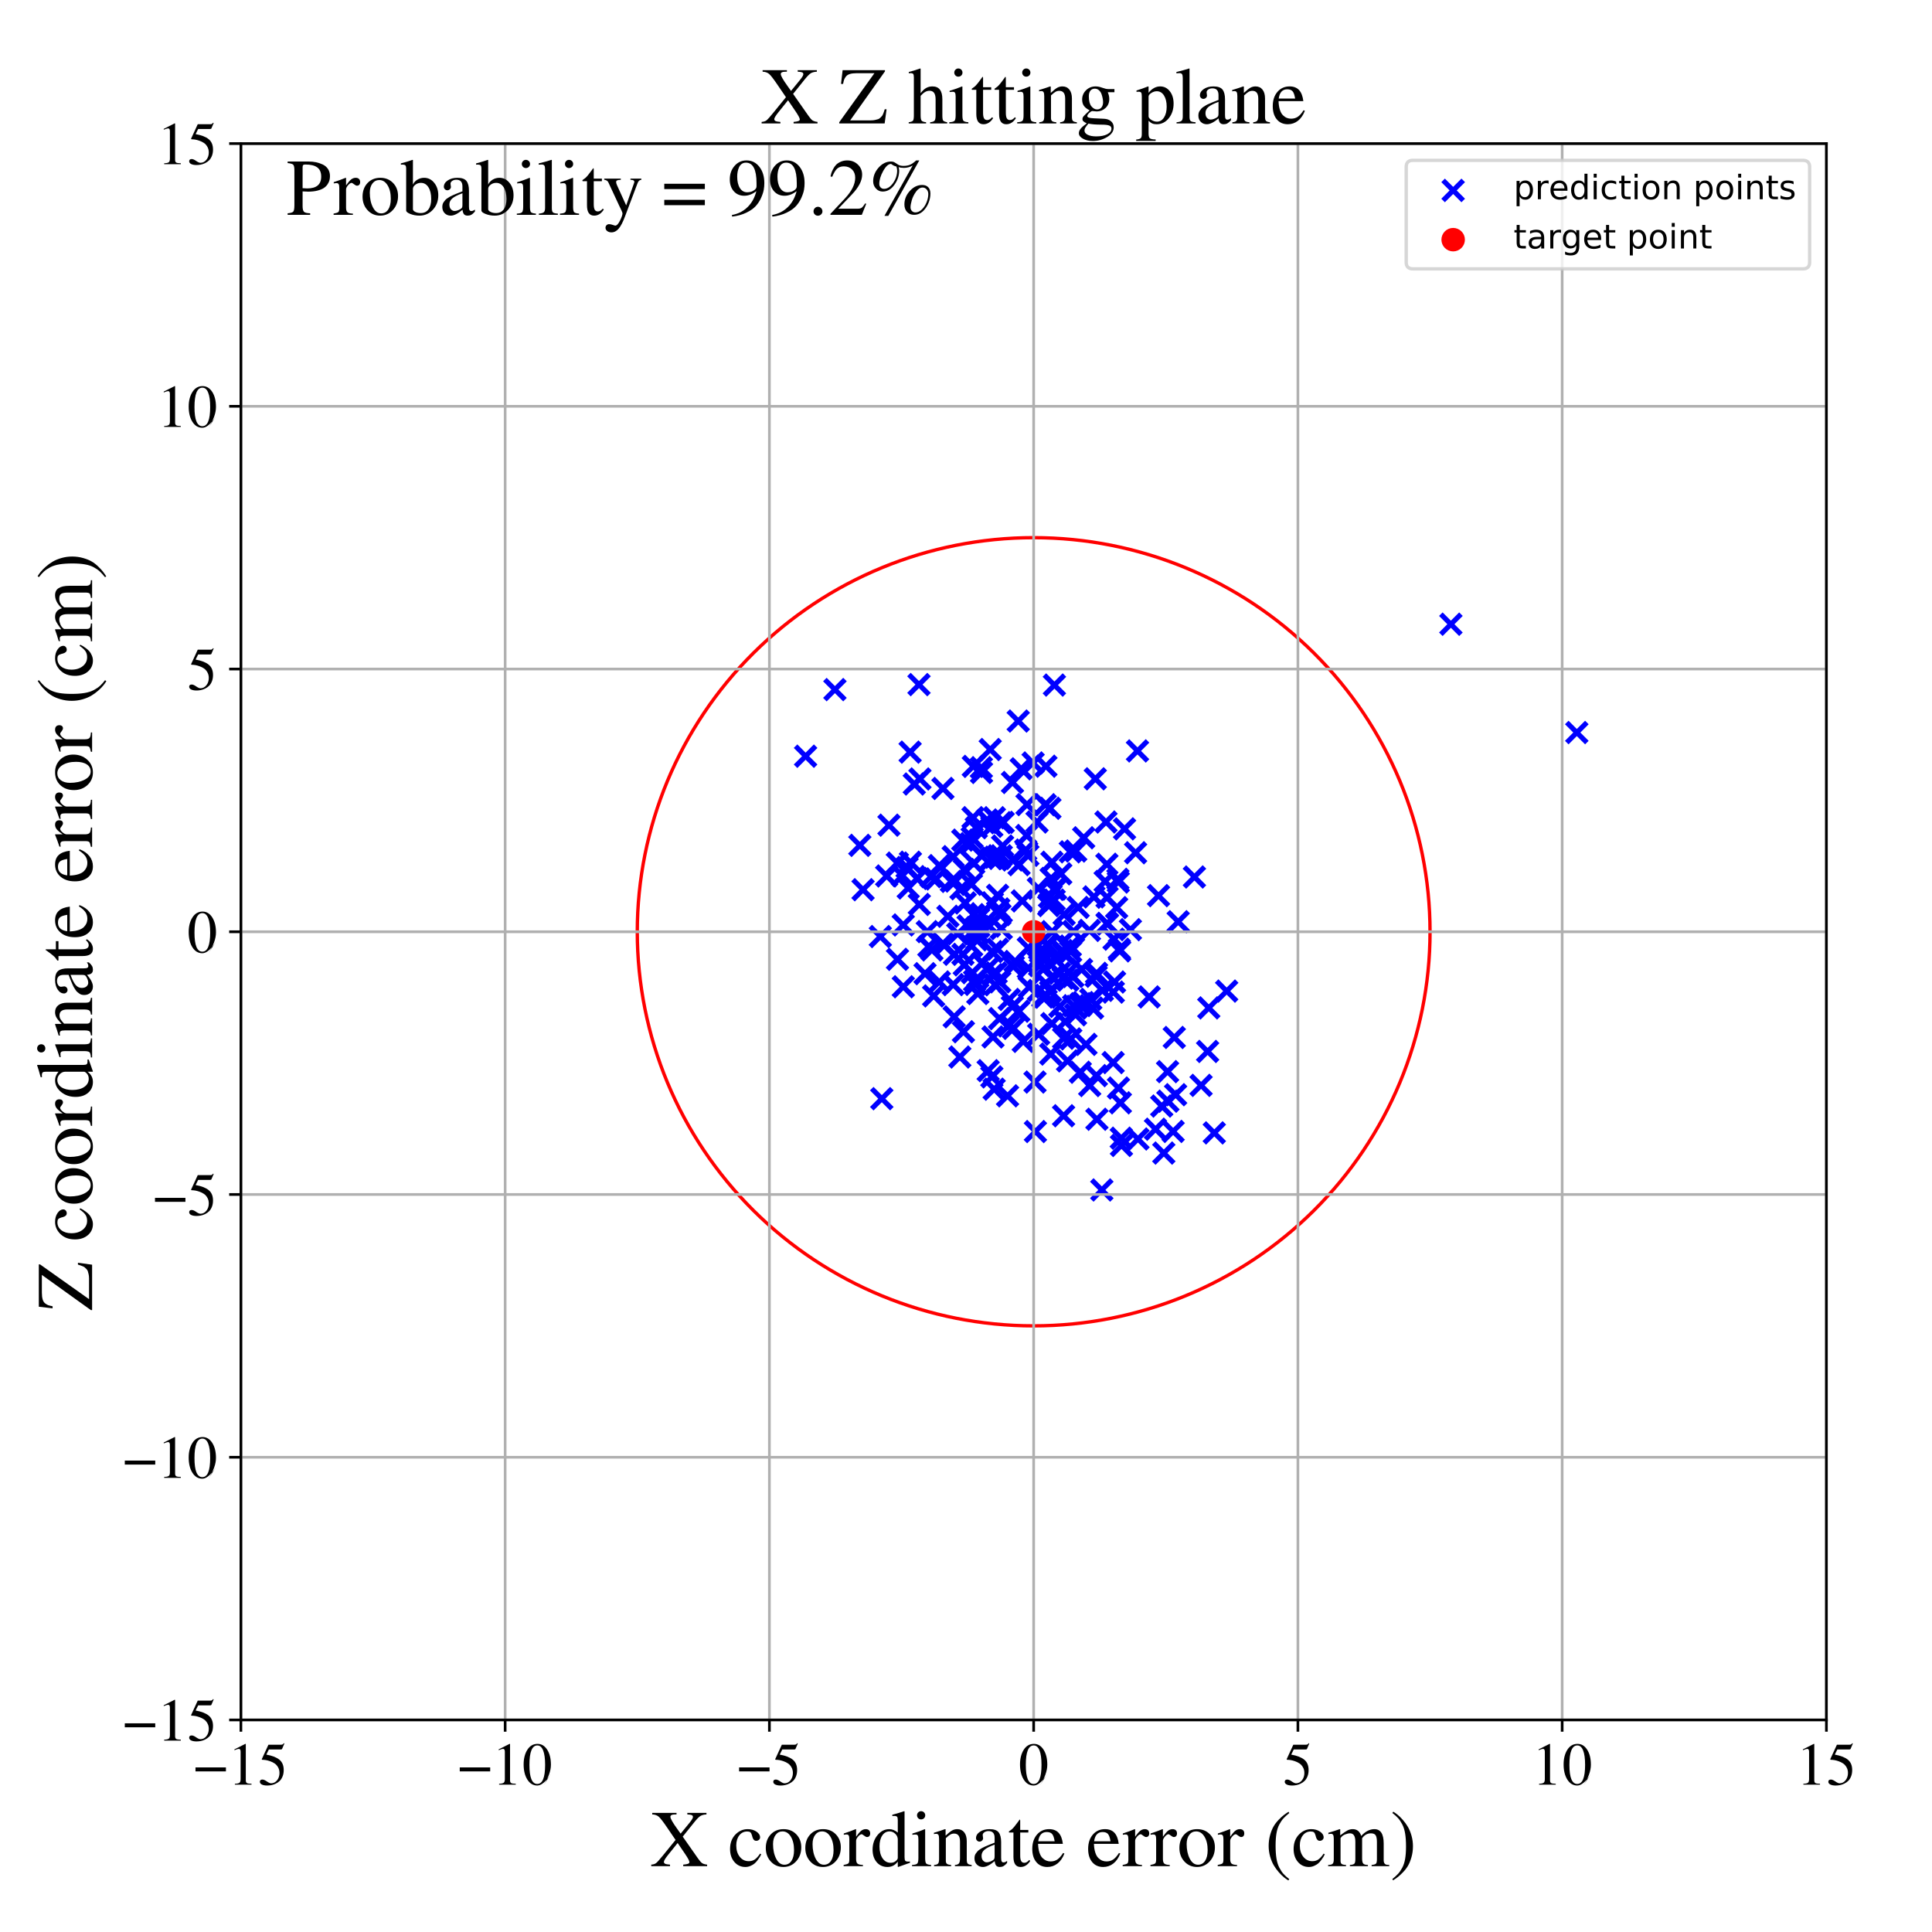 <?xml version="1.0" encoding="utf-8" standalone="no"?>
<!DOCTYPE svg PUBLIC "-//W3C//DTD SVG 1.1//EN"
  "http://www.w3.org/Graphics/SVG/1.1/DTD/svg11.dtd">
<!-- Created with matplotlib (https://matplotlib.org/) -->
<svg height="576pt" version="1.1" viewBox="0 0 576 576" width="576pt" xmlns="http://www.w3.org/2000/svg" xmlns:xlink="http://www.w3.org/1999/xlink">
 <defs>
  <style type="text/css">
*{stroke-linecap:butt;stroke-linejoin:round;}
  </style>
 </defs>
 <g id="figure_1">
  <g id="patch_1">
   <path d="M 0 576 
L 576 576 
L 576 0 
L 0 0 
z
" style="fill:#ffffff;"/>
  </g>
  <g id="axes_1">
   <g id="patch_2">
    <path d="M 71.822 512.784 
L 544.52 512.784 
L 544.52 42.802 
L 71.822 42.802 
z
" style="fill:#ffffff;"/>
   </g>
   <g id="PathCollection_1">
    <defs>
     <path d="M -3 3 
L 3 -3 
M -3 -3 
L 3 3 
" id="m5a7a2653c2" style="stroke:#0000ff;stroke-width:1.5;"/>
    </defs>
    <g clip-path="url(#p37f75429e0)">
     <use style="fill:#0000ff;stroke:#0000ff;stroke-width:1.5;" x="296.659" xlink:href="#m5a7a2653c2" y="255.571"/>
     <use style="fill:#0000ff;stroke:#0000ff;stroke-width:1.5;" x="360.034" xlink:href="#m5a7a2653c2" y="313.475"/>
     <use style="fill:#0000ff;stroke:#0000ff;stroke-width:1.5;" x="308.7" xlink:href="#m5a7a2653c2" y="337.352"/>
     <use style="fill:#0000ff;stroke:#0000ff;stroke-width:1.5;" x="333.404" xlink:href="#m5a7a2653c2" y="262.972"/>
     <use style="fill:#0000ff;stroke:#0000ff;stroke-width:1.5;" x="269.292" xlink:href="#m5a7a2653c2" y="275.758"/>
     <use style="fill:#0000ff;stroke:#0000ff;stroke-width:1.5;" x="297.922" xlink:href="#m5a7a2653c2" y="255.917"/>
     <use style="fill:#0000ff;stroke:#0000ff;stroke-width:1.5;" x="290.179" xlink:href="#m5a7a2653c2" y="228.49"/>
     <use style="fill:#0000ff;stroke:#0000ff;stroke-width:1.5;" x="330.062" xlink:href="#m5a7a2653c2" y="267.516"/>
     <use style="fill:#0000ff;stroke:#0000ff;stroke-width:1.5;" x="306.858" xlink:href="#m5a7a2653c2" y="294.265"/>
     <use style="fill:#0000ff;stroke:#0000ff;stroke-width:1.5;" x="280.052" xlink:href="#m5a7a2653c2" y="258.07"/>
     <use style="fill:#0000ff;stroke:#0000ff;stroke-width:1.5;" x="304.797" xlink:href="#m5a7a2653c2" y="268.594"/>
     <use style="fill:#0000ff;stroke:#0000ff;stroke-width:1.5;" x="281.126" xlink:href="#m5a7a2653c2" y="235.067"/>
     <use style="fill:#0000ff;stroke:#0000ff;stroke-width:1.5;" x="319.238" xlink:href="#m5a7a2653c2" y="309.735"/>
     <use style="fill:#0000ff;stroke:#0000ff;stroke-width:1.5;" x="256.347" xlink:href="#m5a7a2653c2" y="252.029"/>
     <use style="fill:#0000ff;stroke:#0000ff;stroke-width:1.5;" x="328.662" xlink:href="#m5a7a2653c2" y="295.262"/>
     <use style="fill:#0000ff;stroke:#0000ff;stroke-width:1.5;" x="269.313" xlink:href="#m5a7a2653c2" y="294.192"/>
     <use style="fill:#0000ff;stroke:#0000ff;stroke-width:1.5;" x="315.969" xlink:href="#m5a7a2653c2" y="300.045"/>
     <use style="fill:#0000ff;stroke:#0000ff;stroke-width:1.5;" x="308.011" xlink:href="#m5a7a2653c2" y="227.467"/>
     <use style="fill:#0000ff;stroke:#0000ff;stroke-width:1.5;" x="319.205" xlink:href="#m5a7a2653c2" y="283.658"/>
     <use style="fill:#0000ff;stroke:#0000ff;stroke-width:1.5;" x="271.341" xlink:href="#m5a7a2653c2" y="224.238"/>
     <use style="fill:#0000ff;stroke:#0000ff;stroke-width:1.5;" x="342.605" xlink:href="#m5a7a2653c2" y="297.221"/>
     <use style="fill:#0000ff;stroke:#0000ff;stroke-width:1.5;" x="333.828" xlink:href="#m5a7a2653c2" y="283.492"/>
     <use style="fill:#0000ff;stroke:#0000ff;stroke-width:1.5;" x="291.783" xlink:href="#m5a7a2653c2" y="273.806"/>
     <use style="fill:#0000ff;stroke:#0000ff;stroke-width:1.5;" x="334.02" xlink:href="#m5a7a2653c2" y="328.789"/>
     <use style="fill:#0000ff;stroke:#0000ff;stroke-width:1.5;" x="308.578" xlink:href="#m5a7a2653c2" y="322.596"/>
     <use style="fill:#0000ff;stroke:#0000ff;stroke-width:1.5;" x="314.299" xlink:href="#m5a7a2653c2" y="268.343"/>
     <use style="fill:#0000ff;stroke:#0000ff;stroke-width:1.5;" x="312.579" xlink:href="#m5a7a2653c2" y="281.763"/>
     <use style="fill:#0000ff;stroke:#0000ff;stroke-width:1.5;" x="306.579" xlink:href="#m5a7a2653c2" y="288.634"/>
     <use style="fill:#0000ff;stroke:#0000ff;stroke-width:1.5;" x="314.716" xlink:href="#m5a7a2653c2" y="265.063"/>
     <use style="fill:#0000ff;stroke:#0000ff;stroke-width:1.5;" x="332.912" xlink:href="#m5a7a2653c2" y="270.593"/>
     <use style="fill:#0000ff;stroke:#0000ff;stroke-width:1.5;" x="287.48" xlink:href="#m5a7a2653c2" y="287.662"/>
     <use style="fill:#0000ff;stroke:#0000ff;stroke-width:1.5;" x="297.783" xlink:href="#m5a7a2653c2" y="270.994"/>
     <use style="fill:#0000ff;stroke:#0000ff;stroke-width:1.5;" x="356.1" xlink:href="#m5a7a2653c2" y="261.461"/>
     <use style="fill:#0000ff;stroke:#0000ff;stroke-width:1.5;" x="267.532" xlink:href="#m5a7a2653c2" y="257.316"/>
     <use style="fill:#0000ff;stroke:#0000ff;stroke-width:1.5;" x="325.195" xlink:href="#m5a7a2653c2" y="297.942"/>
     <use style="fill:#0000ff;stroke:#0000ff;stroke-width:1.5;" x="326.919" xlink:href="#m5a7a2653c2" y="290.187"/>
     <use style="fill:#0000ff;stroke:#0000ff;stroke-width:1.5;" x="295.692" xlink:href="#m5a7a2653c2" y="246.367"/>
     <use style="fill:#0000ff;stroke:#0000ff;stroke-width:1.5;" x="301.947" xlink:href="#m5a7a2653c2" y="256.38"/>
     <use style="fill:#0000ff;stroke:#0000ff;stroke-width:1.5;" x="339.124" xlink:href="#m5a7a2653c2" y="223.876"/>
     <use style="fill:#0000ff;stroke:#0000ff;stroke-width:1.5;" x="311.828" xlink:href="#m5a7a2653c2" y="228.437"/>
     <use style="fill:#0000ff;stroke:#0000ff;stroke-width:1.5;" x="295.866" xlink:href="#m5a7a2653c2" y="290.574"/>
     <use style="fill:#0000ff;stroke:#0000ff;stroke-width:1.5;" x="313.622" xlink:href="#m5a7a2653c2" y="257.066"/>
     <use style="fill:#0000ff;stroke:#0000ff;stroke-width:1.5;" x="298.523" xlink:href="#m5a7a2653c2" y="255.146"/>
     <use style="fill:#0000ff;stroke:#0000ff;stroke-width:1.5;" x="346.975" xlink:href="#m5a7a2653c2" y="343.768"/>
     <use style="fill:#0000ff;stroke:#0000ff;stroke-width:1.5;" x="316.666" xlink:href="#m5a7a2653c2" y="283.388"/>
     <use style="fill:#0000ff;stroke:#0000ff;stroke-width:1.5;" x="322.937" xlink:href="#m5a7a2653c2" y="298.905"/>
     <use style="fill:#0000ff;stroke:#0000ff;stroke-width:1.5;" x="304.467" xlink:href="#m5a7a2653c2" y="229.209"/>
     <use style="fill:#0000ff;stroke:#0000ff;stroke-width:1.5;" x="316.964" xlink:href="#m5a7a2653c2" y="291.607"/>
     <use style="fill:#0000ff;stroke:#0000ff;stroke-width:1.5;" x="277.835" xlink:href="#m5a7a2653c2" y="283.208"/>
     <use style="fill:#0000ff;stroke:#0000ff;stroke-width:1.5;" x="329.734" xlink:href="#m5a7a2653c2" y="245.07"/>
     <use style="fill:#0000ff;stroke:#0000ff;stroke-width:1.5;" x="257.309" xlink:href="#m5a7a2653c2" y="265.253"/>
     <use style="fill:#0000ff;stroke:#0000ff;stroke-width:1.5;" x="292.861" xlink:href="#m5a7a2653c2" y="287.135"/>
     <use style="fill:#0000ff;stroke:#0000ff;stroke-width:1.5;" x="319.101" xlink:href="#m5a7a2653c2" y="282.049"/>
     <use style="fill:#0000ff;stroke:#0000ff;stroke-width:1.5;" x="287.481" xlink:href="#m5a7a2653c2" y="259.25"/>
     <use style="fill:#0000ff;stroke:#0000ff;stroke-width:1.5;" x="314.359" xlink:href="#m5a7a2653c2" y="204.244"/>
     <use style="fill:#0000ff;stroke:#0000ff;stroke-width:1.5;" x="289.622" xlink:href="#m5a7a2653c2" y="263.653"/>
     <use style="fill:#0000ff;stroke:#0000ff;stroke-width:1.5;" x="290.776" xlink:href="#m5a7a2653c2" y="293.475"/>
     <use style="fill:#0000ff;stroke:#0000ff;stroke-width:1.5;" x="311.391" xlink:href="#m5a7a2653c2" y="288.568"/>
     <use style="fill:#0000ff;stroke:#0000ff;stroke-width:1.5;" x="317.044" xlink:href="#m5a7a2653c2" y="284.253"/>
     <use style="fill:#0000ff;stroke:#0000ff;stroke-width:1.5;" x="297.403" xlink:href="#m5a7a2653c2" y="282.978"/>
     <use style="fill:#0000ff;stroke:#0000ff;stroke-width:1.5;" x="291.14" xlink:href="#m5a7a2653c2" y="280.198"/>
     <use style="fill:#0000ff;stroke:#0000ff;stroke-width:1.5;" x="313.373" xlink:href="#m5a7a2653c2" y="261.892"/>
     <use style="fill:#0000ff;stroke:#0000ff;stroke-width:1.5;" x="292.704" xlink:href="#m5a7a2653c2" y="255.148"/>
     <use style="fill:#0000ff;stroke:#0000ff;stroke-width:1.5;" x="298.909" xlink:href="#m5a7a2653c2" y="252.224"/>
     <use style="fill:#0000ff;stroke:#0000ff;stroke-width:1.5;" x="289.362" xlink:href="#m5a7a2653c2" y="251.522"/>
     <use style="fill:#0000ff;stroke:#0000ff;stroke-width:1.5;" x="334.345" xlink:href="#m5a7a2653c2" y="341.505"/>
     <use style="fill:#0000ff;stroke:#0000ff;stroke-width:1.5;" x="333.713" xlink:href="#m5a7a2653c2" y="283.003"/>
     <use style="fill:#0000ff;stroke:#0000ff;stroke-width:1.5;" x="349.755" xlink:href="#m5a7a2653c2" y="337.315"/>
     <use style="fill:#0000ff;stroke:#0000ff;stroke-width:1.5;" x="284.178" xlink:href="#m5a7a2653c2" y="293.547"/>
     <use style="fill:#0000ff;stroke:#0000ff;stroke-width:1.5;" x="262.899" xlink:href="#m5a7a2653c2" y="327.555"/>
     <use style="fill:#0000ff;stroke:#0000ff;stroke-width:1.5;" x="339.26" xlink:href="#m5a7a2653c2" y="339.573"/>
     <use style="fill:#0000ff;stroke:#0000ff;stroke-width:1.5;" x="313.666" xlink:href="#m5a7a2653c2" y="277.764"/>
     <use style="fill:#0000ff;stroke:#0000ff;stroke-width:1.5;" x="322.182" xlink:href="#m5a7a2653c2" y="299.253"/>
     <use style="fill:#0000ff;stroke:#0000ff;stroke-width:1.5;" x="312.036" xlink:href="#m5a7a2653c2" y="281.681"/>
     <use style="fill:#0000ff;stroke:#0000ff;stroke-width:1.5;" x="286.493" xlink:href="#m5a7a2653c2" y="264.973"/>
     <use style="fill:#0000ff;stroke:#0000ff;stroke-width:1.5;" x="318.365" xlink:href="#m5a7a2653c2" y="292.222"/>
     <use style="fill:#0000ff;stroke:#0000ff;stroke-width:1.5;" x="303.571" xlink:href="#m5a7a2653c2" y="214.97"/>
     <use style="fill:#0000ff;stroke:#0000ff;stroke-width:1.5;" x="317.255" xlink:href="#m5a7a2653c2" y="272.642"/>
     <use style="fill:#0000ff;stroke:#0000ff;stroke-width:1.5;" x="294.607" xlink:href="#m5a7a2653c2" y="319.198"/>
     <use style="fill:#0000ff;stroke:#0000ff;stroke-width:1.5;" x="300.653" xlink:href="#m5a7a2653c2" y="305.856"/>
     <use style="fill:#0000ff;stroke:#0000ff;stroke-width:1.5;" x="350.493" xlink:href="#m5a7a2653c2" y="326.369"/>
     <use style="fill:#0000ff;stroke:#0000ff;stroke-width:1.5;" x="306.571" xlink:href="#m5a7a2653c2" y="282.618"/>
     <use style="fill:#0000ff;stroke:#0000ff;stroke-width:1.5;" x="316.255" xlink:href="#m5a7a2653c2" y="260.519"/>
     <use style="fill:#0000ff;stroke:#0000ff;stroke-width:1.5;" x="248.922" xlink:href="#m5a7a2653c2" y="205.595"/>
     <use style="fill:#0000ff;stroke:#0000ff;stroke-width:1.5;" x="329.485" xlink:href="#m5a7a2653c2" y="262.793"/>
     <use style="fill:#0000ff;stroke:#0000ff;stroke-width:1.5;" x="327.027" xlink:href="#m5a7a2653c2" y="333.69"/>
     <use style="fill:#0000ff;stroke:#0000ff;stroke-width:1.5;" x="296.396" xlink:href="#m5a7a2653c2" y="324.723"/>
     <use style="fill:#0000ff;stroke:#0000ff;stroke-width:1.5;" x="317.1" xlink:href="#m5a7a2653c2" y="309.533"/>
     <use style="fill:#0000ff;stroke:#0000ff;stroke-width:1.5;" x="310.187" xlink:href="#m5a7a2653c2" y="283.863"/>
     <use style="fill:#0000ff;stroke:#0000ff;stroke-width:1.5;" x="295.568" xlink:href="#m5a7a2653c2" y="255.983"/>
     <use style="fill:#0000ff;stroke:#0000ff;stroke-width:1.5;" x="291.787" xlink:href="#m5a7a2653c2" y="276.219"/>
     <use style="fill:#0000ff;stroke:#0000ff;stroke-width:1.5;" x="328.498" xlink:href="#m5a7a2653c2" y="354.768"/>
     <use style="fill:#0000ff;stroke:#0000ff;stroke-width:1.5;" x="274.077" xlink:href="#m5a7a2653c2" y="269.639"/>
     <use style="fill:#0000ff;stroke:#0000ff;stroke-width:1.5;" x="333.457" xlink:href="#m5a7a2653c2" y="324.38"/>
     <use style="fill:#0000ff;stroke:#0000ff;stroke-width:1.5;" x="282.603" xlink:href="#m5a7a2653c2" y="273.179"/>
     <use style="fill:#0000ff;stroke:#0000ff;stroke-width:1.5;" x="294.533" xlink:href="#m5a7a2653c2" y="288.698"/>
     <use style="fill:#0000ff;stroke:#0000ff;stroke-width:1.5;" x="287.75" xlink:href="#m5a7a2653c2" y="269.201"/>
     <use style="fill:#0000ff;stroke:#0000ff;stroke-width:1.5;" x="314.919" xlink:href="#m5a7a2653c2" y="286.133"/>
     <use style="fill:#0000ff;stroke:#0000ff;stroke-width:1.5;" x="326.867" xlink:href="#m5a7a2653c2" y="320.685"/>
     <use style="fill:#0000ff;stroke:#0000ff;stroke-width:1.5;" x="351.259" xlink:href="#m5a7a2653c2" y="274.799"/>
     <use style="fill:#0000ff;stroke:#0000ff;stroke-width:1.5;" x="306.097" xlink:href="#m5a7a2653c2" y="249.092"/>
     <use style="fill:#0000ff;stroke:#0000ff;stroke-width:1.5;" x="290.567" xlink:href="#m5a7a2653c2" y="292.452"/>
     <use style="fill:#0000ff;stroke:#0000ff;stroke-width:1.5;" x="275.788" xlink:href="#m5a7a2653c2" y="290.285"/>
     <use style="fill:#0000ff;stroke:#0000ff;stroke-width:1.5;" x="309.178" xlink:href="#m5a7a2653c2" y="245.065"/>
     <use style="fill:#0000ff;stroke:#0000ff;stroke-width:1.5;" x="330.182" xlink:href="#m5a7a2653c2" y="275.451"/>
     <use style="fill:#0000ff;stroke:#0000ff;stroke-width:1.5;" x="326.55" xlink:href="#m5a7a2653c2" y="232.192"/>
     <use style="fill:#0000ff;stroke:#0000ff;stroke-width:1.5;" x="350.097" xlink:href="#m5a7a2653c2" y="309.306"/>
     <use style="fill:#0000ff;stroke:#0000ff;stroke-width:1.5;" x="306.184" xlink:href="#m5a7a2653c2" y="239.877"/>
     <use style="fill:#0000ff;stroke:#0000ff;stroke-width:1.5;" x="317.095" xlink:href="#m5a7a2653c2" y="332.646"/>
     <use style="fill:#0000ff;stroke:#0000ff;stroke-width:1.5;" x="265.034" xlink:href="#m5a7a2653c2" y="246.013"/>
     <use style="fill:#0000ff;stroke:#0000ff;stroke-width:1.5;" x="326.796" xlink:href="#m5a7a2653c2" y="291.061"/>
     <use style="fill:#0000ff;stroke:#0000ff;stroke-width:1.5;" x="284.84" xlink:href="#m5a7a2653c2" y="262.677"/>
     <use style="fill:#0000ff;stroke:#0000ff;stroke-width:1.5;" x="291.519" xlink:href="#m5a7a2653c2" y="296.214"/>
     <use style="fill:#0000ff;stroke:#0000ff;stroke-width:1.5;" x="309.947" xlink:href="#m5a7a2653c2" y="287.879"/>
     <use style="fill:#0000ff;stroke:#0000ff;stroke-width:1.5;" x="299.087" xlink:href="#m5a7a2653c2" y="245.173"/>
     <use style="fill:#0000ff;stroke:#0000ff;stroke-width:1.5;" x="290.31" xlink:href="#m5a7a2653c2" y="257.38"/>
     <use style="fill:#0000ff;stroke:#0000ff;stroke-width:1.5;" x="332.287" xlink:href="#m5a7a2653c2" y="292.769"/>
     <use style="fill:#0000ff;stroke:#0000ff;stroke-width:1.5;" x="333.281" xlink:href="#m5a7a2653c2" y="262.153"/>
     <use style="fill:#0000ff;stroke:#0000ff;stroke-width:1.5;" x="320.06" xlink:href="#m5a7a2653c2" y="277.685"/>
     <use style="fill:#0000ff;stroke:#0000ff;stroke-width:1.5;" x="358.083" xlink:href="#m5a7a2653c2" y="323.589"/>
     <use style="fill:#0000ff;stroke:#0000ff;stroke-width:1.5;" x="289.835" xlink:href="#m5a7a2653c2" y="249.782"/>
     <use style="fill:#0000ff;stroke:#0000ff;stroke-width:1.5;" x="330.053" xlink:href="#m5a7a2653c2" y="275.288"/>
     <use style="fill:#0000ff;stroke:#0000ff;stroke-width:1.5;" x="311.735" xlink:href="#m5a7a2653c2" y="296.723"/>
     <use style="fill:#0000ff;stroke:#0000ff;stroke-width:1.5;" x="319.102" xlink:href="#m5a7a2653c2" y="253.96"/>
     <use style="fill:#0000ff;stroke:#0000ff;stroke-width:1.5;" x="317.574" xlink:href="#m5a7a2653c2" y="304.6"/>
     <use style="fill:#0000ff;stroke:#0000ff;stroke-width:1.5;" x="311.616" xlink:href="#m5a7a2653c2" y="239.917"/>
     <use style="fill:#0000ff;stroke:#0000ff;stroke-width:1.5;" x="319.842" xlink:href="#m5a7a2653c2" y="291.137"/>
     <use style="fill:#0000ff;stroke:#0000ff;stroke-width:1.5;" x="313.261" xlink:href="#m5a7a2653c2" y="314.25"/>
     <use style="fill:#0000ff;stroke:#0000ff;stroke-width:1.5;" x="335.269" xlink:href="#m5a7a2653c2" y="247.11"/>
     <use style="fill:#0000ff;stroke:#0000ff;stroke-width:1.5;" x="312.896" xlink:href="#m5a7a2653c2" y="267.447"/>
     <use style="fill:#0000ff;stroke:#0000ff;stroke-width:1.5;" x="296.986" xlink:href="#m5a7a2653c2" y="290.067"/>
     <use style="fill:#0000ff;stroke:#0000ff;stroke-width:1.5;" x="276.922" xlink:href="#m5a7a2653c2" y="282.147"/>
     <use style="fill:#0000ff;stroke:#0000ff;stroke-width:1.5;" x="337.019" xlink:href="#m5a7a2653c2" y="277.162"/>
     <use style="fill:#0000ff;stroke:#0000ff;stroke-width:1.5;" x="326.134" xlink:href="#m5a7a2653c2" y="267.393"/>
     <use style="fill:#0000ff;stroke:#0000ff;stroke-width:1.5;" x="274.267" xlink:href="#m5a7a2653c2" y="232.236"/>
     <use style="fill:#0000ff;stroke:#0000ff;stroke-width:1.5;" x="296.048" xlink:href="#m5a7a2653c2" y="309.151"/>
     <use style="fill:#0000ff;stroke:#0000ff;stroke-width:1.5;" x="296.668" xlink:href="#m5a7a2653c2" y="293.591"/>
     <use style="fill:#0000ff;stroke:#0000ff;stroke-width:1.5;" x="240.181" xlink:href="#m5a7a2653c2" y="225.454"/>
     <use style="fill:#0000ff;stroke:#0000ff;stroke-width:1.5;" x="273.422" xlink:href="#m5a7a2653c2" y="261.909"/>
     <use style="fill:#0000ff;stroke:#0000ff;stroke-width:1.5;" x="298.374" xlink:href="#m5a7a2653c2" y="245.273"/>
     <use style="fill:#0000ff;stroke:#0000ff;stroke-width:1.5;" x="309.654" xlink:href="#m5a7a2653c2" y="308.346"/>
     <use style="fill:#0000ff;stroke:#0000ff;stroke-width:1.5;" x="270.777" xlink:href="#m5a7a2653c2" y="264.746"/>
     <use style="fill:#0000ff;stroke:#0000ff;stroke-width:1.5;" x="311.883" xlink:href="#m5a7a2653c2" y="293.266"/>
     <use style="fill:#0000ff;stroke:#0000ff;stroke-width:1.5;" x="284.476" xlink:href="#m5a7a2653c2" y="303.156"/>
     <use style="fill:#0000ff;stroke:#0000ff;stroke-width:1.5;" x="295.22" xlink:href="#m5a7a2653c2" y="223.457"/>
     <use style="fill:#0000ff;stroke:#0000ff;stroke-width:1.5;" x="292.628" xlink:href="#m5a7a2653c2" y="230.301"/>
     <use style="fill:#0000ff;stroke:#0000ff;stroke-width:1.5;" x="294.949" xlink:href="#m5a7a2653c2" y="276.103"/>
     <use style="fill:#0000ff;stroke:#0000ff;stroke-width:1.5;" x="262.457" xlink:href="#m5a7a2653c2" y="279.22"/>
     <use style="fill:#0000ff;stroke:#0000ff;stroke-width:1.5;" x="323.766" xlink:href="#m5a7a2653c2" y="311.366"/>
     <use style="fill:#0000ff;stroke:#0000ff;stroke-width:1.5;" x="312.662" xlink:href="#m5a7a2653c2" y="269.982"/>
     <use style="fill:#0000ff;stroke:#0000ff;stroke-width:1.5;" x="313.015" xlink:href="#m5a7a2653c2" y="240.981"/>
     <use style="fill:#0000ff;stroke:#0000ff;stroke-width:1.5;" x="278.358" xlink:href="#m5a7a2653c2" y="296.915"/>
     <use style="fill:#0000ff;stroke:#0000ff;stroke-width:1.5;" x="290.081" xlink:href="#m5a7a2653c2" y="243.774"/>
     <use style="fill:#0000ff;stroke:#0000ff;stroke-width:1.5;" x="323.089" xlink:href="#m5a7a2653c2" y="249.768"/>
     <use style="fill:#0000ff;stroke:#0000ff;stroke-width:1.5;" x="298.076" xlink:href="#m5a7a2653c2" y="292.725"/>
     <use style="fill:#0000ff;stroke:#0000ff;stroke-width:1.5;" x="311.57" xlink:href="#m5a7a2653c2" y="297.293"/>
     <use style="fill:#0000ff;stroke:#0000ff;stroke-width:1.5;" x="346.353" xlink:href="#m5a7a2653c2" y="329.758"/>
     <use style="fill:#0000ff;stroke:#0000ff;stroke-width:1.5;" x="325.739" xlink:href="#m5a7a2653c2" y="300.532"/>
     <use style="fill:#0000ff;stroke:#0000ff;stroke-width:1.5;" x="318.274" xlink:href="#m5a7a2653c2" y="316.293"/>
     <use style="fill:#0000ff;stroke:#0000ff;stroke-width:1.5;" x="338.566" xlink:href="#m5a7a2653c2" y="254.237"/>
     <use style="fill:#0000ff;stroke:#0000ff;stroke-width:1.5;" x="289.679" xlink:href="#m5a7a2653c2" y="282.033"/>
     <use style="fill:#0000ff;stroke:#0000ff;stroke-width:1.5;" x="298.123" xlink:href="#m5a7a2653c2" y="272.668"/>
     <use style="fill:#0000ff;stroke:#0000ff;stroke-width:1.5;" x="295.711" xlink:href="#m5a7a2653c2" y="321.061"/>
     <use style="fill:#0000ff;stroke:#0000ff;stroke-width:1.5;" x="348.095" xlink:href="#m5a7a2653c2" y="319.492"/>
     <use style="fill:#0000ff;stroke:#0000ff;stroke-width:1.5;" x="334.288" xlink:href="#m5a7a2653c2" y="339.338"/>
     <use style="fill:#0000ff;stroke:#0000ff;stroke-width:1.5;" x="298.514" xlink:href="#m5a7a2653c2" y="276.851"/>
     <use style="fill:#0000ff;stroke:#0000ff;stroke-width:1.5;" x="301.808" xlink:href="#m5a7a2653c2" y="300.081"/>
     <use style="fill:#0000ff;stroke:#0000ff;stroke-width:1.5;" x="302.106" xlink:href="#m5a7a2653c2" y="288.108"/>
     <use style="fill:#0000ff;stroke:#0000ff;stroke-width:1.5;" x="344.495" xlink:href="#m5a7a2653c2" y="336.658"/>
     <use style="fill:#0000ff;stroke:#0000ff;stroke-width:1.5;" x="302.616" xlink:href="#m5a7a2653c2" y="286.636"/>
     <use style="fill:#0000ff;stroke:#0000ff;stroke-width:1.5;" x="320.072" xlink:href="#m5a7a2653c2" y="299.838"/>
     <use style="fill:#0000ff;stroke:#0000ff;stroke-width:1.5;" x="322.447" xlink:href="#m5a7a2653c2" y="289.036"/>
     <use style="fill:#0000ff;stroke:#0000ff;stroke-width:1.5;" x="322.071" xlink:href="#m5a7a2653c2" y="319.672"/>
     <use style="fill:#0000ff;stroke:#0000ff;stroke-width:1.5;" x="300.388" xlink:href="#m5a7a2653c2" y="326.706"/>
     <use style="fill:#0000ff;stroke:#0000ff;stroke-width:1.5;" x="287.035" xlink:href="#m5a7a2653c2" y="250.473"/>
     <use style="fill:#0000ff;stroke:#0000ff;stroke-width:1.5;" x="432.565" xlink:href="#m5a7a2653c2" y="186.103"/>
     <use style="fill:#0000ff;stroke:#0000ff;stroke-width:1.5;" x="280.045" xlink:href="#m5a7a2653c2" y="292.75"/>
     <use style="fill:#0000ff;stroke:#0000ff;stroke-width:1.5;" x="284.181" xlink:href="#m5a7a2653c2" y="255.394"/>
     <use style="fill:#0000ff;stroke:#0000ff;stroke-width:1.5;" x="306.458" xlink:href="#m5a7a2653c2" y="254.988"/>
     <use style="fill:#0000ff;stroke:#0000ff;stroke-width:1.5;" x="330.002" xlink:href="#m5a7a2653c2" y="257.658"/>
     <use style="fill:#0000ff;stroke:#0000ff;stroke-width:1.5;" x="281.539" xlink:href="#m5a7a2653c2" y="281.815"/>
     <use style="fill:#0000ff;stroke:#0000ff;stroke-width:1.5;" x="271.427" xlink:href="#m5a7a2653c2" y="257.054"/>
     <use style="fill:#0000ff;stroke:#0000ff;stroke-width:1.5;" x="305.808" xlink:href="#m5a7a2653c2" y="253.43"/>
     <use style="fill:#0000ff;stroke:#0000ff;stroke-width:1.5;" x="286.159" xlink:href="#m5a7a2653c2" y="315.132"/>
     <use style="fill:#0000ff;stroke:#0000ff;stroke-width:1.5;" x="331.865" xlink:href="#m5a7a2653c2" y="316.789"/>
     <use style="fill:#0000ff;stroke:#0000ff;stroke-width:1.5;" x="362.028" xlink:href="#m5a7a2653c2" y="337.755"/>
     <use style="fill:#0000ff;stroke:#0000ff;stroke-width:1.5;" x="313.601" xlink:href="#m5a7a2653c2" y="305.174"/>
     <use style="fill:#0000ff;stroke:#0000ff;stroke-width:1.5;" x="470.105" xlink:href="#m5a7a2653c2" y="218.396"/>
     <use style="fill:#0000ff;stroke:#0000ff;stroke-width:1.5;" x="309.595" xlink:href="#m5a7a2653c2" y="295.296"/>
     <use style="fill:#0000ff;stroke:#0000ff;stroke-width:1.5;" x="324.883" xlink:href="#m5a7a2653c2" y="323.643"/>
     <use style="fill:#0000ff;stroke:#0000ff;stroke-width:1.5;" x="309.569" xlink:href="#m5a7a2653c2" y="264.854"/>
     <use style="fill:#0000ff;stroke:#0000ff;stroke-width:1.5;" x="284.559" xlink:href="#m5a7a2653c2" y="284.506"/>
     <use style="fill:#0000ff;stroke:#0000ff;stroke-width:1.5;" x="287.08" xlink:href="#m5a7a2653c2" y="284.525"/>
     <use style="fill:#0000ff;stroke:#0000ff;stroke-width:1.5;" x="292.609" xlink:href="#m5a7a2653c2" y="272.414"/>
     <use style="fill:#0000ff;stroke:#0000ff;stroke-width:1.5;" x="300.897" xlink:href="#m5a7a2653c2" y="297.96"/>
     <use style="fill:#0000ff;stroke:#0000ff;stroke-width:1.5;" x="279.057" xlink:href="#m5a7a2653c2" y="262.041"/>
     <use style="fill:#0000ff;stroke:#0000ff;stroke-width:1.5;" x="291.365" xlink:href="#m5a7a2653c2" y="278.348"/>
     <use style="fill:#0000ff;stroke:#0000ff;stroke-width:1.5;" x="332.13" xlink:href="#m5a7a2653c2" y="280"/>
     <use style="fill:#0000ff;stroke:#0000ff;stroke-width:1.5;" x="331.921" xlink:href="#m5a7a2653c2" y="295.78"/>
     <use style="fill:#0000ff;stroke:#0000ff;stroke-width:1.5;" x="313.216" xlink:href="#m5a7a2653c2" y="295.564"/>
     <use style="fill:#0000ff;stroke:#0000ff;stroke-width:1.5;" x="270.434" xlink:href="#m5a7a2653c2" y="258.613"/>
     <use style="fill:#0000ff;stroke:#0000ff;stroke-width:1.5;" x="277.556" xlink:href="#m5a7a2653c2" y="261.356"/>
     <use style="fill:#0000ff;stroke:#0000ff;stroke-width:1.5;" x="294.288" xlink:href="#m5a7a2653c2" y="244.456"/>
     <use style="fill:#0000ff;stroke:#0000ff;stroke-width:1.5;" x="267.577" xlink:href="#m5a7a2653c2" y="286.005"/>
     <use style="fill:#0000ff;stroke:#0000ff;stroke-width:1.5;" x="360.378" xlink:href="#m5a7a2653c2" y="300.489"/>
     <use style="fill:#0000ff;stroke:#0000ff;stroke-width:1.5;" x="269.012" xlink:href="#m5a7a2653c2" y="261.049"/>
     <use style="fill:#0000ff;stroke:#0000ff;stroke-width:1.5;" x="264.345" xlink:href="#m5a7a2653c2" y="261.155"/>
     <use style="fill:#0000ff;stroke:#0000ff;stroke-width:1.5;" x="297.996" xlink:href="#m5a7a2653c2" y="303.69"/>
     <use style="fill:#0000ff;stroke:#0000ff;stroke-width:1.5;" x="321.446" xlink:href="#m5a7a2653c2" y="270.523"/>
     <use style="fill:#0000ff;stroke:#0000ff;stroke-width:1.5;" x="295.87" xlink:href="#m5a7a2653c2" y="269.151"/>
     <use style="fill:#0000ff;stroke:#0000ff;stroke-width:1.5;" x="288.625" xlink:href="#m5a7a2653c2" y="276.03"/>
     <use style="fill:#0000ff;stroke:#0000ff;stroke-width:1.5;" x="291.064" xlink:href="#m5a7a2653c2" y="246.767"/>
     <use style="fill:#0000ff;stroke:#0000ff;stroke-width:1.5;" x="283.634" xlink:href="#m5a7a2653c2" y="262.779"/>
     <use style="fill:#0000ff;stroke:#0000ff;stroke-width:1.5;" x="290.249" xlink:href="#m5a7a2653c2" y="272.688"/>
     <use style="fill:#0000ff;stroke:#0000ff;stroke-width:1.5;" x="313.712" xlink:href="#m5a7a2653c2" y="291.256"/>
     <use style="fill:#0000ff;stroke:#0000ff;stroke-width:1.5;" x="303.749" xlink:href="#m5a7a2653c2" y="301.483"/>
     <use style="fill:#0000ff;stroke:#0000ff;stroke-width:1.5;" x="314.219" xlink:href="#m5a7a2653c2" y="265.154"/>
     <use style="fill:#0000ff;stroke:#0000ff;stroke-width:1.5;" x="296.457" xlink:href="#m5a7a2653c2" y="243.787"/>
     <use style="fill:#0000ff;stroke:#0000ff;stroke-width:1.5;" x="322.183" xlink:href="#m5a7a2653c2" y="299.781"/>
     <use style="fill:#0000ff;stroke:#0000ff;stroke-width:1.5;" x="291.447" xlink:href="#m5a7a2653c2" y="278.036"/>
     <use style="fill:#0000ff;stroke:#0000ff;stroke-width:1.5;" x="310.895" xlink:href="#m5a7a2653c2" y="297.266"/>
     <use style="fill:#0000ff;stroke:#0000ff;stroke-width:1.5;" x="365.718" xlink:href="#m5a7a2653c2" y="295.479"/>
     <use style="fill:#0000ff;stroke:#0000ff;stroke-width:1.5;" x="348.191" xlink:href="#m5a7a2653c2" y="328.298"/>
     <use style="fill:#0000ff;stroke:#0000ff;stroke-width:1.5;" x="309.492" xlink:href="#m5a7a2653c2" y="281.819"/>
     <use style="fill:#0000ff;stroke:#0000ff;stroke-width:1.5;" x="272.585" xlink:href="#m5a7a2653c2" y="233.743"/>
     <use style="fill:#0000ff;stroke:#0000ff;stroke-width:1.5;" x="315.888" xlink:href="#m5a7a2653c2" y="290.159"/>
     <use style="fill:#0000ff;stroke:#0000ff;stroke-width:1.5;" x="295.795" xlink:href="#m5a7a2653c2" y="255.908"/>
     <use style="fill:#0000ff;stroke:#0000ff;stroke-width:1.5;" x="320.709" xlink:href="#m5a7a2653c2" y="253.715"/>
     <use style="fill:#0000ff;stroke:#0000ff;stroke-width:1.5;" x="285.539" xlink:href="#m5a7a2653c2" y="278.384"/>
     <use style="fill:#0000ff;stroke:#0000ff;stroke-width:1.5;" x="291.093" xlink:href="#m5a7a2653c2" y="276.532"/>
     <use style="fill:#0000ff;stroke:#0000ff;stroke-width:1.5;" x="297.421" xlink:href="#m5a7a2653c2" y="266.918"/>
     <use style="fill:#0000ff;stroke:#0000ff;stroke-width:1.5;" x="295.773" xlink:href="#m5a7a2653c2" y="283.702"/>
     <use style="fill:#0000ff;stroke:#0000ff;stroke-width:1.5;" x="302.154" xlink:href="#m5a7a2653c2" y="306.595"/>
     <use style="fill:#0000ff;stroke:#0000ff;stroke-width:1.5;" x="305.067" xlink:href="#m5a7a2653c2" y="310.467"/>
     <use style="fill:#0000ff;stroke:#0000ff;stroke-width:1.5;" x="301.858" xlink:href="#m5a7a2653c2" y="233.286"/>
     <use style="fill:#0000ff;stroke:#0000ff;stroke-width:1.5;" x="320.657" xlink:href="#m5a7a2653c2" y="302.539"/>
     <use style="fill:#0000ff;stroke:#0000ff;stroke-width:1.5;" x="292.579" xlink:href="#m5a7a2653c2" y="228.872"/>
     <use style="fill:#0000ff;stroke:#0000ff;stroke-width:1.5;" x="324.797" xlink:href="#m5a7a2653c2" y="277.387"/>
     <use style="fill:#0000ff;stroke:#0000ff;stroke-width:1.5;" x="318.553" xlink:href="#m5a7a2653c2" y="289.827"/>
     <use style="fill:#0000ff;stroke:#0000ff;stroke-width:1.5;" x="310.69" xlink:href="#m5a7a2653c2" y="285.474"/>
     <use style="fill:#0000ff;stroke:#0000ff;stroke-width:1.5;" x="287.23" xlink:href="#m5a7a2653c2" y="307.597"/>
     <use style="fill:#0000ff;stroke:#0000ff;stroke-width:1.5;" x="303.811" xlink:href="#m5a7a2653c2" y="257.783"/>
     <use style="fill:#0000ff;stroke:#0000ff;stroke-width:1.5;" x="312.948" xlink:href="#m5a7a2653c2" y="269.408"/>
     <use style="fill:#0000ff;stroke:#0000ff;stroke-width:1.5;" x="281.099" xlink:href="#m5a7a2653c2" y="281.372"/>
     <use style="fill:#0000ff;stroke:#0000ff;stroke-width:1.5;" x="345.395" xlink:href="#m5a7a2653c2" y="267.019"/>
     <use style="fill:#0000ff;stroke:#0000ff;stroke-width:1.5;" x="276.468" xlink:href="#m5a7a2653c2" y="277.749"/>
     <use style="fill:#0000ff;stroke:#0000ff;stroke-width:1.5;" x="273.985" xlink:href="#m5a7a2653c2" y="204.1"/>
     <use style="fill:#0000ff;stroke:#0000ff;stroke-width:1.5;" x="289.886" xlink:href="#m5a7a2653c2" y="289.988"/>
    </g>
   </g>
   <g id="PathCollection_2">
    <defs>
     <path d="M 0 3 
C 0.796 3 1.559 2.684 2.121 2.121 
C 2.684 1.559 3 0.796 3 0 
C 3 -0.796 2.684 -1.559 2.121 -2.121 
C 1.559 -2.684 0.796 -3 0 -3 
C -0.796 -3 -1.559 -2.684 -2.121 -2.121 
C -2.684 -1.559 -3 -0.796 -3 0 
C -3 0.796 -2.684 1.559 -2.121 2.121 
C -1.559 2.684 -0.796 3 0 3 
z
" id="m0e4803ac59" style="stroke:#ff0000;"/>
    </defs>
    <g clip-path="url(#p37f75429e0)">
     <use style="fill:#ff0000;stroke:#ff0000;" x="308.171" xlink:href="#m0e4803ac59" y="277.793"/>
    </g>
   </g>
   <g id="patch_3">
    <path clip-path="url(#p37f75429e0)" d="M 308.171 395.288 
C 339.511 395.288 369.572 382.908 391.733 360.875 
C 413.894 338.841 426.346 308.953 426.346 277.793 
C 426.346 246.633 413.894 216.745 391.733 194.711 
C 369.572 172.677 339.511 160.297 308.171 160.297 
C 276.831 160.297 246.77 172.677 224.609 194.711 
C 202.448 216.745 189.997 246.633 189.997 277.793 
C 189.997 308.953 202.448 338.841 224.609 360.875 
C 246.77 382.908 276.831 395.288 308.171 395.288 
z
" style="fill:none;stroke:#ff0000;stroke-linejoin:miter;"/>
   </g>
   <g id="matplotlib.axis_1">
    <g id="xtick_1">
     <g id="line2d_1">
      <path clip-path="url(#p37f75429e0)" d="M 71.822 512.784 
L 71.822 42.802 
" style="fill:none;stroke:#b0b0b0;stroke-linecap:square;stroke-width:0.8;"/>
     </g>
     <g id="line2d_2">
      <defs>
       <path d="M 0 0 
L 0 3.5 
" id="m403b945d4a" style="stroke:#000000;stroke-width:0.8;"/>
      </defs>
      <g>
       <use style="stroke:#000000;stroke-width:0.8;" x="71.822" xlink:href="#m403b945d4a" y="512.784"/>
      </g>
     </g>
     <g id="text_1">
      <!-- −15 -->
      <defs>
       <path d="M 3 22 
L 3 28.594 
L 53.406 28.594 
L 53.406 22 
z
" id="FreeSerif-8722"/>
       <path d="M 18.297 59.297 
Q 16.5 59.297 11.094 57.094 
L 11.094 58.5 
L 29.094 67.594 
L 29.906 67.406 
L 29.906 7.406 
Q 29.906 3.797 31.703 2.688 
Q 33.5 1.594 39.406 1.5 
L 39.406 0 
L 11.797 0 
L 11.797 1.5 
Q 17.406 1.703 19.344 3.141 
Q 21.297 4.594 21.297 9.297 
L 21.297 54.594 
Q 21.297 59.297 18.297 59.297 
z
" id="FreeSerif-49"/>
       <path d="M 35.703 19.406 
Q 35.703 24.703 33.344 28.797 
Q 31 32.906 27.641 35.156 
Q 24.297 37.406 20.141 38.844 
Q 16 40.297 12.953 40.75 
Q 9.906 41.203 7.594 41.203 
Q 6.406 41.203 6.406 42 
Q 6.406 42.297 6.5 42.5 
L 17.406 66.203 
L 38.297 66.203 
Q 39.906 66.203 40.844 66.703 
Q 41.797 67.203 42.906 68.797 
L 43.797 68.094 
L 40 59.203 
Q 39.594 58.297 37.703 58.297 
L 18.094 58.297 
L 13.906 49.797 
Q 28.5 47.203 35.594 41.344 
Q 42.703 35.5 42.703 24.203 
Q 42.703 18.297 40.844 13.688 
Q 39 9.094 36.141 6.297 
Q 33.297 3.5 29.547 1.703 
Q 25.797 -0.094 22.344 -0.75 
Q 18.906 -1.406 15.406 -1.406 
Q 9.797 -1.406 6.5 0.25 
Q 3.203 1.906 3.203 4.797 
Q 3.203 8.5 7.5 8.5 
Q 10.297 8.5 14.75 5.391 
Q 19.203 2.297 21.797 2.297 
Q 27.703 2.297 31.703 7.25 
Q 35.703 12.203 35.703 19.406 
z
" id="FreeSerif-53"/>
      </defs>
      <g transform="translate(57.746 532.077)scale(0.18 -0.18)">
       <use xlink:href="#FreeSerif-8722"/>
       <use x="56.4" xlink:href="#FreeSerif-49"/>
       <use x="106.4" xlink:href="#FreeSerif-53"/>
      </g>
     </g>
    </g>
    <g id="xtick_2">
     <g id="line2d_3">
      <path clip-path="url(#p37f75429e0)" d="M 150.605 512.784 
L 150.605 42.802 
" style="fill:none;stroke:#b0b0b0;stroke-linecap:square;stroke-width:0.8;"/>
     </g>
     <g id="line2d_4">
      <g>
       <use style="stroke:#000000;stroke-width:0.8;" x="150.605" xlink:href="#m403b945d4a" y="512.784"/>
      </g>
     </g>
     <g id="text_2">
      <!-- −10 -->
      <defs>
       <path d="M 47.594 17.797 
Q 35.203 -1.406 25 -1.406 
Q 14.797 -1.406 8.594 8.391 
Q 2.406 18.203 2.406 33.594 
Q 2.406 48.094 8.594 57.844 
Q 14.797 67.594 25.406 67.594 
Q 35.203 67.594 41.391 58 
Q 47.594 48.406 47.594 33 
Q 47.594 17.797 35.203 -1.406 
z
M 25.094 65 
Q 12 65 12 32.703 
Q 12 1.203 25 1.203 
Q 38 1.203 38 32.797 
Q 38 48.5 34.703 56.75 
Q 31.406 65 25.094 65 
z
" id="FreeSerif-48"/>
      </defs>
      <g transform="translate(136.529 532.077)scale(0.18 -0.18)">
       <use xlink:href="#FreeSerif-8722"/>
       <use x="56.4" xlink:href="#FreeSerif-49"/>
       <use x="106.4" xlink:href="#FreeSerif-48"/>
      </g>
     </g>
    </g>
    <g id="xtick_3">
     <g id="line2d_5">
      <path clip-path="url(#p37f75429e0)" d="M 229.388 512.784 
L 229.388 42.802 
" style="fill:none;stroke:#b0b0b0;stroke-linecap:square;stroke-width:0.8;"/>
     </g>
     <g id="line2d_6">
      <g>
       <use style="stroke:#000000;stroke-width:0.8;" x="229.388" xlink:href="#m403b945d4a" y="512.784"/>
      </g>
     </g>
     <g id="text_3">
      <!-- −5 -->
      <g transform="translate(219.812 532.077)scale(0.18 -0.18)">
       <use xlink:href="#FreeSerif-8722"/>
       <use x="56.4" xlink:href="#FreeSerif-53"/>
      </g>
     </g>
    </g>
    <g id="xtick_4">
     <g id="line2d_7">
      <path clip-path="url(#p37f75429e0)" d="M 308.171 512.784 
L 308.171 42.802 
" style="fill:none;stroke:#b0b0b0;stroke-linecap:square;stroke-width:0.8;"/>
     </g>
     <g id="line2d_8">
      <g>
       <use style="stroke:#000000;stroke-width:0.8;" x="308.171" xlink:href="#m403b945d4a" y="512.784"/>
      </g>
     </g>
     <g id="text_4">
      <!-- 0 -->
      <g transform="translate(303.671 532.077)scale(0.18 -0.18)">
       <use xlink:href="#FreeSerif-48"/>
      </g>
     </g>
    </g>
    <g id="xtick_5">
     <g id="line2d_9">
      <path clip-path="url(#p37f75429e0)" d="M 386.954 512.784 
L 386.954 42.802 
" style="fill:none;stroke:#b0b0b0;stroke-linecap:square;stroke-width:0.8;"/>
     </g>
     <g id="line2d_10">
      <g>
       <use style="stroke:#000000;stroke-width:0.8;" x="386.954" xlink:href="#m403b945d4a" y="512.784"/>
      </g>
     </g>
     <g id="text_5">
      <!-- 5 -->
      <g transform="translate(382.454 532.077)scale(0.18 -0.18)">
       <use xlink:href="#FreeSerif-53"/>
      </g>
     </g>
    </g>
    <g id="xtick_6">
     <g id="line2d_11">
      <path clip-path="url(#p37f75429e0)" d="M 465.737 512.784 
L 465.737 42.802 
" style="fill:none;stroke:#b0b0b0;stroke-linecap:square;stroke-width:0.8;"/>
     </g>
     <g id="line2d_12">
      <g>
       <use style="stroke:#000000;stroke-width:0.8;" x="465.737" xlink:href="#m403b945d4a" y="512.784"/>
      </g>
     </g>
     <g id="text_6">
      <!-- 10 -->
      <g transform="translate(456.737 532.077)scale(0.18 -0.18)">
       <use xlink:href="#FreeSerif-49"/>
       <use x="50" xlink:href="#FreeSerif-48"/>
      </g>
     </g>
    </g>
    <g id="xtick_7">
     <g id="line2d_13">
      <path clip-path="url(#p37f75429e0)" d="M 544.52 512.784 
L 544.52 42.802 
" style="fill:none;stroke:#b0b0b0;stroke-linecap:square;stroke-width:0.8;"/>
     </g>
     <g id="line2d_14">
      <g>
       <use style="stroke:#000000;stroke-width:0.8;" x="544.52" xlink:href="#m403b945d4a" y="512.784"/>
      </g>
     </g>
     <g id="text_7">
      <!-- 15 -->
      <g transform="translate(535.52 532.077)scale(0.18 -0.18)">
       <use xlink:href="#FreeSerif-49"/>
       <use x="50" xlink:href="#FreeSerif-53"/>
      </g>
     </g>
    </g>
    <g id="text_8">
     <!-- X coordinate error (cm) -->
     <defs>
      <path d="M 69.594 66.203 
L 69.594 64.297 
Q 64.703 64 62.047 62.344 
Q 59.406 60.703 54.703 54.906 
L 40.094 36.703 
L 59.297 9.297 
Q 62.297 5 64.297 3.703 
Q 66.297 2.406 70.406 1.906 
L 70.406 0 
L 40.703 0 
L 40.703 1.906 
Q 44.797 2.297 46.594 2.938 
Q 48.406 3.594 48.406 5 
Q 48.406 7.203 43.297 14.797 
L 33.797 28.797 
L 21.906 14 
Q 16.703 7.5 16.703 5.406 
Q 16.703 3.703 18.297 2.953 
Q 19.906 2.203 24.297 1.906 
L 24.297 0 
L 1 0 
L 1 1.906 
Q 4.906 2.203 7 3.797 
Q 9.094 5.406 15.5 13.297 
L 31.203 32.594 
L 20.297 48.594 
Q 13.297 58.906 10.25 61.5 
Q 7.203 64.094 2.203 64.297 
L 2.203 66.203 
L 32.406 66.203 
L 32.406 64.297 
L 29.594 64.203 
Q 24.797 64.094 24.797 61.297 
Q 24.797 58.094 33.297 46.297 
L 37.5 40.406 
L 48.797 54.203 
Q 52.797 59.203 52.797 61.094 
Q 52.797 62.797 51.344 63.438 
Q 49.906 64.094 45.797 64.297 
L 45.797 66.203 
z
" id="FreeSerif-88"/>
      <path id="FreeSerif-32"/>
      <path d="M 2.5 21.297 
Q 2.5 32.406 9.047 39.203 
Q 15.594 46 24.406 46 
Q 30.703 46 35.25 42.953 
Q 39.797 39.906 39.797 35.703 
Q 39.797 34 38.391 32.75 
Q 37 31.5 35 31.5 
Q 31.594 31.5 30.297 36.094 
L 29.703 38.297 
Q 28.906 41.094 27.703 42.094 
Q 26.5 43.094 23.797 43.094 
Q 17.703 43.094 13.953 38.25 
Q 10.203 33.406 10.203 25.703 
Q 10.203 17.094 14.547 11.641 
Q 18.906 6.203 25.703 6.203 
Q 30 6.203 33.094 8.25 
Q 36.203 10.297 39.797 15.594 
L 41.203 14.703 
Q 40.203 12.703 39.453 11.391 
Q 38.703 10.094 36.75 7.5 
Q 34.797 4.906 32.891 3.297 
Q 31 1.703 27.891 0.344 
Q 24.797 -1 21.5 -1 
Q 13.203 -1 7.844 5.25 
Q 2.5 11.5 2.5 21.297 
z
" id="FreeSerif-99"/>
      <path d="M 24.594 46 
Q 34.203 46 40.391 39.594 
Q 46.594 33.203 46.594 23.406 
Q 46.594 13 40.188 6 
Q 33.797 -1 24.391 -1 
Q 15 -1 8.75 5.75 
Q 2.5 12.5 2.5 22.594 
Q 2.5 32.906 8.641 39.453 
Q 14.797 46 24.594 46 
z
M 11.5 27.5 
Q 11.5 16.797 15.391 9.297 
Q 19.297 1.797 25.594 1.797 
Q 31.203 1.797 34.391 6.594 
Q 37.594 11.406 37.594 19.906 
Q 37.594 30.203 33.594 36.703 
Q 29.594 43.203 23.297 43.203 
Q 18 43.203 14.75 38.891 
Q 11.5 34.594 11.5 27.5 
z
" id="FreeSerif-111"/>
      <path d="M 30.094 36.203 
Q 28.594 36.203 26.391 37.953 
Q 24.203 39.703 23.5 39.703 
Q 21.5 39.703 19 36.797 
Q 16.5 33.906 16.5 31.5 
L 16.5 9 
Q 16.5 4.703 18.203 3.203 
Q 19.906 1.703 25 1.5 
L 25 0 
L 1 0 
L 1 1.5 
Q 5.797 2.406 6.938 3.5 
Q 8.094 4.594 8.094 8.406 
L 8.094 33.406 
Q 8.094 36.703 7.344 38.047 
Q 6.594 39.406 4.703 39.406 
Q 3.094 39.406 1.203 39 
L 1.203 40.594 
Q 9.203 43.203 16 46 
L 16.5 45.797 
L 16.5 36.594 
Q 20.203 41.906 22.797 43.953 
Q 25.406 46 28.5 46 
Q 31.094 46 32.547 44.594 
Q 34 43.203 34 40.703 
Q 34 38.594 32.953 37.391 
Q 31.906 36.203 30.094 36.203 
z
" id="FreeSerif-114"/>
      <path d="M 34.203 -1 
L 33.797 -0.703 
L 33.797 5.703 
Q 29 -1 21 -1 
Q 12.703 -1 7.594 4.953 
Q 2.5 10.906 2.5 20.5 
Q 2.5 31.094 8.594 38.547 
Q 14.703 46 23.297 46 
Q 28.703 46 33.797 41.703 
L 33.797 57.297 
Q 33.797 60.406 32.891 61.406 
Q 32 62.406 29.203 62.406 
Q 27.797 62.406 27 62.297 
L 27 63.906 
Q 36.094 66.297 41.703 68.297 
L 42.203 68.094 
L 42.203 11.406 
Q 42.203 7.906 43.047 6.797 
Q 43.906 5.703 46.594 5.703 
Q 47.094 5.703 48.906 5.797 
L 48.906 4.203 
z
M 24.906 4.203 
Q 28.703 4.203 31.25 6.344 
Q 33.797 8.5 33.797 10.203 
L 33.797 33.203 
Q 33.797 37.203 30.688 40.203 
Q 27.594 43.203 23.594 43.203 
Q 17.906 43.203 14.5 38.094 
Q 11.094 33 11.094 24.5 
Q 11.094 15.297 14.891 9.75 
Q 18.703 4.203 24.906 4.203 
z
" id="FreeSerif-100"/>
      <path d="M 6.203 39.297 
Q 4 39.297 2 39 
L 2 40.5 
Q 9 42.5 17.5 46 
L 17.906 45.703 
L 17.906 10.203 
Q 17.906 4.797 19.156 3.344 
Q 20.406 1.906 25.297 1.5 
L 25.297 0 
L 1.594 0 
L 1.594 1.5 
Q 6.797 1.797 8.141 3.297 
Q 9.5 4.797 9.5 10.203 
L 9.5 33.406 
Q 9.5 36.703 8.75 38 
Q 8 39.297 6.203 39.297 
z
M 12.797 68.297 
Q 15 68.297 16.5 66.797 
Q 18 65.297 18 63.203 
Q 18 61 16.5 59.547 
Q 15 58.094 12.797 58.094 
Q 10.703 58.094 9.25 59.594 
Q 7.797 61.094 7.797 63.188 
Q 7.797 65.297 9.297 66.797 
Q 10.797 68.297 12.797 68.297 
z
" id="FreeSerif-105"/>
      <path d="M 1 39.797 
L 1 41.5 
Q 8.406 43.703 14.797 46 
L 15.5 45.797 
L 15.5 37.906 
Q 20.594 42.703 23.547 44.344 
Q 26.5 46 30 46 
Q 35.5 46 38.641 42.047 
Q 41.797 38.094 41.797 31 
L 41.797 8.094 
Q 41.797 4.406 43 3.156 
Q 44.203 1.906 47.906 1.5 
L 47.906 0 
L 27.094 0 
L 27.094 1.5 
Q 30.906 1.797 32.156 3.5 
Q 33.406 5.203 33.406 9.906 
L 33.406 30.797 
Q 33.406 40.5 26.094 40.5 
Q 23.594 40.5 21.5 39.344 
Q 19.406 38.203 15.797 34.797 
L 15.797 6.703 
Q 15.797 4 17.188 2.891 
Q 18.594 1.797 22.406 1.5 
L 22.406 0 
L 1.203 0 
L 1.203 1.5 
Q 5 1.797 6.203 3.25 
Q 7.406 4.703 7.406 9 
L 7.406 33.797 
Q 7.406 37.5 6.594 38.844 
Q 5.797 40.203 3.703 40.203 
Q 1.797 40.203 1 39.797 
z
" id="FreeSerif-110"/>
      <path d="M 2.5 9.703 
Q 2.5 11.5 2.891 13.047 
Q 3.297 14.594 4.297 15.938 
Q 5.297 17.297 6.188 18.391 
Q 7.094 19.5 8.891 20.641 
Q 10.703 21.797 11.891 22.547 
Q 13.094 23.297 15.547 24.344 
Q 18 25.406 19.297 25.953 
Q 20.594 26.5 23.391 27.594 
Q 26.203 28.703 27.5 29.203 
L 27.5 35.297 
Q 27.5 43.594 19.906 43.594 
Q 16.906 43.594 14.797 42.141 
Q 12.703 40.703 12.703 38.703 
Q 12.703 37.906 12.953 36.5 
Q 13.203 35.094 13.203 34.703 
Q 13.203 33 11.844 31.75 
Q 10.5 30.5 8.703 30.5 
Q 7 30.5 5.703 31.797 
Q 4.406 33.094 4.406 34.797 
Q 4.406 39.5 9.25 42.75 
Q 14.094 46 21.203 46 
Q 29.406 46 32.5 42.047 
Q 35.594 38.094 35.594 30 
L 35.594 10.5 
Q 35.594 7.203 36.25 5.953 
Q 36.906 4.703 38.594 4.703 
Q 40.703 4.703 43 6.594 
L 43 4 
Q 40.406 1.094 38.453 0.047 
Q 36.5 -1 34 -1 
Q 30.906 -1 29.453 0.703 
Q 28 2.406 27.594 6.297 
Q 19 -1 13 -1 
Q 8.406 -1 5.453 2 
Q 2.5 5 2.5 9.703 
z
M 27.5 12.297 
L 27.5 26.797 
Q 18.5 23.5 14.891 20.391 
Q 11.297 17.297 11.297 12.906 
Q 11.297 8.797 13.297 6.797 
Q 15.297 4.797 17.594 4.797 
Q 21 4.797 24.906 7.094 
Q 26.5 8 27 9 
Q 27.5 10 27.5 12.297 
z
" id="FreeSerif-97"/>
      <path d="M 25.906 45 
L 25.906 41.797 
L 15.797 41.797 
L 15.797 13.203 
Q 15.797 8.5 17 6.344 
Q 18.203 4.203 21 4.203 
Q 24.094 4.203 27 7.703 
L 28.297 6.594 
Q 23.5 -1 16.297 -1 
Q 7.406 -1 7.406 11.703 
L 7.406 41.797 
L 2.094 41.797 
Q 1.703 42.094 1.703 42.5 
Q 1.703 43 2 43.297 
Q 2.297 43.594 3.141 44.141 
Q 4 44.703 5.203 45.641 
Q 6.406 46.594 8.5 49.094 
Q 10.594 51.594 13.094 55.094 
Q 14.703 57.406 15.094 57.906 
Q 15.797 57.906 15.797 56.594 
L 15.797 45 
z
" id="FreeSerif-116"/>
      <path d="M 9.703 27.703 
Q 9.906 21.406 11.406 16.844 
Q 12.906 12.297 15.297 10.047 
Q 17.703 7.797 20.141 6.844 
Q 22.594 5.906 25.297 5.906 
Q 30.094 5.906 33.641 8.297 
Q 37.203 10.703 40.797 16.406 
L 42.406 15.703 
Q 39.297 7.594 33.797 3.297 
Q 28.297 -1 21.203 -1 
Q 12.594 -1 7.547 5.047 
Q 2.5 11.094 2.5 21.406 
Q 2.5 32.5 8.344 39.25 
Q 14.203 46 23.406 46 
Q 31 46 35.203 41.453 
Q 39.406 36.906 40.5 27.703 
z
M 9.906 30.906 
L 30.297 30.906 
Q 29.297 37.406 27.188 39.906 
Q 25.094 42.406 20.5 42.406 
Q 11.5 42.406 9.906 30.906 
z
" id="FreeSerif-101"/>
      <path d="M 29.203 -17.703 
Q 26.594 -16.094 23.797 -13.844 
Q 21 -11.594 17.453 -7.594 
Q 13.906 -3.594 11.203 0.953 
Q 8.5 5.5 6.641 11.891 
Q 4.797 18.297 4.797 25.203 
Q 4.797 32.406 6.641 38.844 
Q 8.5 45.297 11 49.547 
Q 13.5 53.797 17.344 57.75 
Q 21.203 61.703 23.703 63.594 
Q 26.203 65.5 29.5 67.594 
L 30.406 66 
Q 26 62.406 23.297 59.5 
Q 20.594 56.594 18.094 51.938 
Q 15.594 47.297 14.5 40.844 
Q 13.406 34.406 13.406 25.5 
Q 13.406 16.203 14.5 9.5 
Q 15.594 2.797 18.094 -1.953 
Q 20.594 -6.703 23.297 -9.703 
Q 26 -12.703 30.406 -16.094 
z
" id="FreeSerif-40"/>
      <path d="M 1.297 39.797 
L 1.297 41.5 
Q 8.5 43.5 15.297 46 
L 16 45.797 
L 16 38.297 
Q 22.203 43 25.203 44.5 
Q 28.203 46 31.5 46 
Q 39.406 46 42.094 37.594 
Q 49.906 46 58.406 46 
Q 70 46 70 28.203 
L 70 7.594 
Q 70 2 74.297 1.703 
L 76.906 1.5 
L 76.906 0 
L 55 0 
L 55 1.5 
Q 59.406 2 60.5 3.203 
Q 61.594 4.406 61.594 8.703 
L 61.594 29.797 
Q 61.594 36 60 38.391 
Q 58.406 40.797 54.094 40.797 
Q 47.5 40.797 43.203 34.703 
L 43.203 9.5 
Q 43.203 4.797 44.641 3.188 
Q 46.094 1.594 50.406 1.5 
L 50.406 0 
L 28 0 
L 28 1.5 
Q 32.297 1.797 33.547 3.094 
Q 34.797 4.406 34.797 8.594 
L 34.797 30.297 
Q 34.797 40.797 28.203 40.797 
Q 25.406 40.797 21.953 39.391 
Q 18.5 38 16.406 34.906 
L 16.406 6.703 
Q 16.406 3.797 17.797 2.75 
Q 19.203 1.703 23.203 1.5 
L 23.203 0 
L 1 0 
L 1 1.5 
Q 5.203 1.594 6.594 3 
Q 8 4.406 8 8.5 
L 8 33.797 
Q 8 37.406 7.25 38.797 
Q 6.5 40.203 4.5 40.203 
Q 3 40.203 1.297 39.797 
z
" id="FreeSerif-109"/>
      <path d="M 4.047 67.703 
Q 6.656 66.094 9.453 63.844 
Q 12.25 61.594 15.797 57.594 
Q 19.344 53.594 22.047 49.047 
Q 24.75 44.5 26.594 38.094 
Q 28.453 31.703 28.453 24.797 
Q 28.453 17.594 26.594 11.141 
Q 24.75 4.703 22.25 0.453 
Q 19.75 -3.797 15.891 -7.75 
Q 12.047 -11.703 9.547 -13.594 
Q 7.047 -15.5 3.75 -17.594 
L 2.844 -16 
Q 7.25 -12.406 9.953 -9.5 
Q 12.656 -6.594 15.156 -1.938 
Q 17.656 2.703 18.75 9.141 
Q 19.844 15.594 19.844 24.5 
Q 19.844 33.797 18.75 40.5 
Q 17.656 47.203 15.156 51.953 
Q 12.656 56.703 9.953 59.703 
Q 7.25 62.703 2.844 66.094 
z
" id="FreeSerif-41"/>
     </defs>
     <g transform="translate(193.922 556.375)scale(0.24 -0.24)">
      <use xlink:href="#FreeSerif-88"/>
      <use x="71.4" xlink:href="#FreeSerif-32"/>
      <use x="96.4" xlink:href="#FreeSerif-99"/>
      <use x="140.784" xlink:href="#FreeSerif-111"/>
      <use x="189.884" xlink:href="#FreeSerif-111"/>
      <use x="238.969" xlink:href="#FreeSerif-114"/>
      <use x="273.453" xlink:href="#FreeSerif-100"/>
      <use x="323.353" xlink:href="#FreeSerif-105"/>
      <use x="351.137" xlink:href="#FreeSerif-110"/>
      <use x="400.037" xlink:href="#FreeSerif-97"/>
      <use x="443.522" xlink:href="#FreeSerif-116"/>
      <use x="471.822" xlink:href="#FreeSerif-101"/>
      <use x="516.222" xlink:href="#FreeSerif-32"/>
      <use x="541.222" xlink:href="#FreeSerif-101"/>
      <use x="585.606" xlink:href="#FreeSerif-114"/>
      <use x="620.106" xlink:href="#FreeSerif-114"/>
      <use x="654.59" xlink:href="#FreeSerif-111"/>
      <use x="703.675" xlink:href="#FreeSerif-114"/>
      <use x="738.175" xlink:href="#FreeSerif-32"/>
      <use x="763.175" xlink:href="#FreeSerif-40"/>
      <use x="796.475" xlink:href="#FreeSerif-99"/>
      <use x="840.859" xlink:href="#FreeSerif-109"/>
      <use x="918.759" xlink:href="#FreeSerif-41"/>
     </g>
    </g>
   </g>
   <g id="matplotlib.axis_2">
    <g id="ytick_1">
     <g id="line2d_15">
      <path clip-path="url(#p37f75429e0)" d="M 71.822 512.784 
L 544.52 512.784 
" style="fill:none;stroke:#b0b0b0;stroke-linecap:square;stroke-width:0.8;"/>
     </g>
     <g id="line2d_16">
      <defs>
       <path d="M 0 0 
L -3.5 0 
" id="mdf52eee0cc" style="stroke:#000000;stroke-width:0.8;"/>
      </defs>
      <g>
       <use style="stroke:#000000;stroke-width:0.8;" x="71.822" xlink:href="#mdf52eee0cc" y="512.784"/>
      </g>
     </g>
     <g id="text_9">
      <!-- −15 -->
      <g transform="translate(36.669 518.931)scale(0.18 -0.18)">
       <use xlink:href="#FreeSerif-8722"/>
       <use x="56.4" xlink:href="#FreeSerif-49"/>
       <use x="106.4" xlink:href="#FreeSerif-53"/>
      </g>
     </g>
    </g>
    <g id="ytick_2">
     <g id="line2d_17">
      <path clip-path="url(#p37f75429e0)" d="M 71.822 434.454 
L 544.52 434.454 
" style="fill:none;stroke:#b0b0b0;stroke-linecap:square;stroke-width:0.8;"/>
     </g>
     <g id="line2d_18">
      <g>
       <use style="stroke:#000000;stroke-width:0.8;" x="71.822" xlink:href="#mdf52eee0cc" y="434.454"/>
      </g>
     </g>
     <g id="text_10">
      <!-- −10 -->
      <g transform="translate(36.669 440.6)scale(0.18 -0.18)">
       <use xlink:href="#FreeSerif-8722"/>
       <use x="56.4" xlink:href="#FreeSerif-49"/>
       <use x="106.4" xlink:href="#FreeSerif-48"/>
      </g>
     </g>
    </g>
    <g id="ytick_3">
     <g id="line2d_19">
      <path clip-path="url(#p37f75429e0)" d="M 71.822 356.123 
L 544.52 356.123 
" style="fill:none;stroke:#b0b0b0;stroke-linecap:square;stroke-width:0.8;"/>
     </g>
     <g id="line2d_20">
      <g>
       <use style="stroke:#000000;stroke-width:0.8;" x="71.822" xlink:href="#mdf52eee0cc" y="356.123"/>
      </g>
     </g>
     <g id="text_11">
      <!-- −5 -->
      <g transform="translate(45.669 362.27)scale(0.18 -0.18)">
       <use xlink:href="#FreeSerif-8722"/>
       <use x="56.4" xlink:href="#FreeSerif-53"/>
      </g>
     </g>
    </g>
    <g id="ytick_4">
     <g id="line2d_21">
      <path clip-path="url(#p37f75429e0)" d="M 71.822 277.793 
L 544.52 277.793 
" style="fill:none;stroke:#b0b0b0;stroke-linecap:square;stroke-width:0.8;"/>
     </g>
     <g id="line2d_22">
      <g>
       <use style="stroke:#000000;stroke-width:0.8;" x="71.822" xlink:href="#mdf52eee0cc" y="277.793"/>
      </g>
     </g>
     <g id="text_12">
      <!-- 0 -->
      <g transform="translate(55.822 283.94)scale(0.18 -0.18)">
       <use xlink:href="#FreeSerif-48"/>
      </g>
     </g>
    </g>
    <g id="ytick_5">
     <g id="line2d_23">
      <path clip-path="url(#p37f75429e0)" d="M 71.822 199.462 
L 544.52 199.462 
" style="fill:none;stroke:#b0b0b0;stroke-linecap:square;stroke-width:0.8;"/>
     </g>
     <g id="line2d_24">
      <g>
       <use style="stroke:#000000;stroke-width:0.8;" x="71.822" xlink:href="#mdf52eee0cc" y="199.462"/>
      </g>
     </g>
     <g id="text_13">
      <!-- 5 -->
      <g transform="translate(55.822 205.609)scale(0.18 -0.18)">
       <use xlink:href="#FreeSerif-53"/>
      </g>
     </g>
    </g>
    <g id="ytick_6">
     <g id="line2d_25">
      <path clip-path="url(#p37f75429e0)" d="M 71.822 121.132 
L 544.52 121.132 
" style="fill:none;stroke:#b0b0b0;stroke-linecap:square;stroke-width:0.8;"/>
     </g>
     <g id="line2d_26">
      <g>
       <use style="stroke:#000000;stroke-width:0.8;" x="71.822" xlink:href="#mdf52eee0cc" y="121.132"/>
      </g>
     </g>
     <g id="text_14">
      <!-- 10 -->
      <g transform="translate(46.822 127.279)scale(0.18 -0.18)">
       <use xlink:href="#FreeSerif-49"/>
       <use x="50" xlink:href="#FreeSerif-48"/>
      </g>
     </g>
    </g>
    <g id="ytick_7">
     <g id="line2d_27">
      <path clip-path="url(#p37f75429e0)" d="M 71.822 42.802 
L 544.52 42.802 
" style="fill:none;stroke:#b0b0b0;stroke-linecap:square;stroke-width:0.8;"/>
     </g>
     <g id="line2d_28">
      <g>
       <use style="stroke:#000000;stroke-width:0.8;" x="71.822" xlink:href="#mdf52eee0cc" y="42.802"/>
      </g>
     </g>
     <g id="text_15">
      <!-- 15 -->
      <g transform="translate(46.822 48.948)scale(0.18 -0.18)">
       <use xlink:href="#FreeSerif-49"/>
       <use x="50" xlink:href="#FreeSerif-53"/>
      </g>
     </g>
    </g>
    <g id="text_16">
     <!-- Z coordinate error (cm) -->
     <defs>
      <path d="M 40.297 3.797 
Q 43.094 3.797 45.391 4.297 
Q 47.703 4.797 49.25 5.297 
Q 50.797 5.797 52.141 7.188 
Q 53.5 8.594 54.141 9.297 
Q 54.797 10 55.594 12.047 
Q 56.406 14.094 56.594 14.688 
Q 56.797 15.297 57.5 17.594 
L 59.797 17.594 
L 57.406 0 
L 1 0 
L 1 1.5 
L 44.703 62.406 
L 22.594 62.406 
Q 17.5 62.406 14.203 61.406 
Q 10.906 60.406 9.25 58.203 
Q 7.594 56 7 54.203 
Q 6.406 52.406 5.797 49.094 
L 3.203 49.094 
L 5.203 66.203 
L 57.797 66.203 
L 57.797 64.703 
L 14.594 3.797 
z
" id="FreeSerif-90"/>
     </defs>
     <g transform="translate(27.46 390.829)rotate(-90)scale(0.24 -0.24)">
      <use xlink:href="#FreeSerif-90"/>
      <use x="61.3" xlink:href="#FreeSerif-32"/>
      <use x="86.3" xlink:href="#FreeSerif-99"/>
      <use x="130.684" xlink:href="#FreeSerif-111"/>
      <use x="179.784" xlink:href="#FreeSerif-111"/>
      <use x="228.869" xlink:href="#FreeSerif-114"/>
      <use x="263.353" xlink:href="#FreeSerif-100"/>
      <use x="313.253" xlink:href="#FreeSerif-105"/>
      <use x="341.037" xlink:href="#FreeSerif-110"/>
      <use x="389.937" xlink:href="#FreeSerif-97"/>
      <use x="433.422" xlink:href="#FreeSerif-116"/>
      <use x="461.722" xlink:href="#FreeSerif-101"/>
      <use x="506.122" xlink:href="#FreeSerif-32"/>
      <use x="531.122" xlink:href="#FreeSerif-101"/>
      <use x="575.506" xlink:href="#FreeSerif-114"/>
      <use x="610.006" xlink:href="#FreeSerif-114"/>
      <use x="644.49" xlink:href="#FreeSerif-111"/>
      <use x="693.575" xlink:href="#FreeSerif-114"/>
      <use x="728.075" xlink:href="#FreeSerif-32"/>
      <use x="753.075" xlink:href="#FreeSerif-40"/>
      <use x="786.375" xlink:href="#FreeSerif-99"/>
      <use x="830.759" xlink:href="#FreeSerif-109"/>
      <use x="908.659" xlink:href="#FreeSerif-41"/>
     </g>
    </g>
   </g>
   <g id="patch_4">
    <path d="M 71.822 512.784 
L 71.822 42.802 
" style="fill:none;stroke:#000000;stroke-linecap:square;stroke-linejoin:miter;stroke-width:0.8;"/>
   </g>
   <g id="patch_5">
    <path d="M 544.52 512.784 
L 544.52 42.802 
" style="fill:none;stroke:#000000;stroke-linecap:square;stroke-linejoin:miter;stroke-width:0.8;"/>
   </g>
   <g id="patch_6">
    <path d="M 71.822 512.784 
L 544.52 512.784 
" style="fill:none;stroke:#000000;stroke-linecap:square;stroke-linejoin:miter;stroke-width:0.8;"/>
   </g>
   <g id="patch_7">
    <path d="M 71.822 42.802 
L 544.52 42.802 
" style="fill:none;stroke:#000000;stroke-linecap:square;stroke-linejoin:miter;stroke-width:0.8;"/>
   </g>
   <g id="text_17">
    <!-- Probability = 99.2% -->
    <defs>
     <path d="M 54.094 48.094 
Q 54.094 45.5 53.5 43.094 
Q 52.906 40.703 51.156 38 
Q 49.406 35.297 46.5 33.344 
Q 43.594 31.406 38.594 30.094 
Q 33.594 28.797 27 28.797 
Q 24 28.797 20.094 29.094 
L 20.094 10.906 
Q 20.094 5.406 21.844 3.75 
Q 23.594 2.094 29.5 1.906 
L 29.5 0 
L 1.5 0 
L 1.5 1.906 
Q 7.203 2.406 8.547 4.047 
Q 9.906 5.703 9.906 12 
L 9.906 55.297 
Q 9.906 60.703 8.5 62.203 
Q 7.094 63.703 1.5 64.297 
L 1.5 66.203 
L 27.906 66.203 
Q 32.406 66.203 36.594 65.344 
Q 40.797 64.5 44.938 62.594 
Q 49.094 60.703 51.594 57 
Q 54.094 53.297 54.094 48.094 
z
M 20.094 59.094 
L 20.094 33.094 
Q 23.594 32.797 25.797 32.797 
Q 43.203 32.797 43.203 47.5 
Q 43.203 55.203 38.391 58.844 
Q 33.594 62.5 23.5 62.5 
Q 21.5 62.5 20.797 61.797 
Q 20.094 61.094 20.094 59.094 
z
" id="FreeSerif-80"/>
     <path d="M 16 68.094 
L 16 37.5 
Q 17.5 41.203 21.391 43.594 
Q 25.297 46 29.906 46 
Q 37.406 46 42.453 39.75 
Q 47.5 33.5 47.5 24.297 
Q 47.5 13.594 40.75 6.297 
Q 34 -1 24.094 -1 
Q 18.094 -1 12.844 1.047 
Q 7.594 3.094 7.594 5.406 
L 7.594 57.297 
Q 7.594 60.406 6.641 61.406 
Q 5.703 62.406 2.703 62.406 
Q 1.594 62.406 1 62.297 
L 1 63.906 
Q 8.703 65.797 15.5 68.297 
z
M 16 32.203 
L 16 7 
Q 16 5.094 18.891 3.641 
Q 21.797 2.203 25.703 2.203 
Q 31.906 2.203 35.297 6.797 
Q 38.703 11.406 38.703 19.703 
Q 38.703 28.797 35.25 34.25 
Q 31.797 39.703 25.906 39.703 
Q 22 39.703 19 37.391 
Q 16 35.094 16 32.203 
z
" id="FreeSerif-98"/>
     <path d="M 1 62.297 
L 1 63.906 
Q 10.906 66.297 16.906 68.297 
L 17.297 68.094 
L 17.297 8.406 
Q 17.297 4.297 18.641 3.047 
Q 20 1.797 24.797 1.5 
L 24.797 0 
L 1.203 0 
L 1.203 1.5 
Q 5.906 1.906 7.406 3.297 
Q 8.906 4.703 8.906 8.703 
L 8.906 56.406 
Q 8.906 59.906 8 61.203 
Q 7.094 62.5 4.703 62.5 
Q 2.703 62.5 1 62.297 
z
" id="FreeSerif-108"/>
     <path d="M 14.203 -13.406 
Q 17 -13.406 20.094 -7.203 
Q 23.203 -1 23.203 1.906 
Q 23.203 3.203 18.797 12 
L 5.594 40.406 
Q 4.406 43 0.5 43.594 
L 0.5 45 
L 21.094 45 
L 21.094 43.5 
Q 17.906 43.406 16.594 42.797 
Q 15.297 42.203 15.297 40.797 
Q 15.297 39.297 16.297 37 
L 27.797 11.703 
L 37.5 39.297 
Q 37.906 40.203 37.906 41 
Q 37.906 43.5 33.094 43.5 
L 33.094 45 
L 46.594 45 
L 46.594 43.5 
Q 44.797 43.297 43.75 42.344 
Q 42.703 41.406 41.797 39 
L 26.406 -1.797 
Q 22.406 -12.594 18.453 -17.188 
Q 14.5 -21.797 9.5 -21.797 
Q 6.297 -21.797 4.188 -20.141 
Q 2.094 -18.5 2.094 -16 
Q 2.094 -14.203 3.391 -12.891 
Q 4.703 -11.594 6.406 -11.594 
Q 8.594 -11.594 11.094 -12.5 
Q 13.594 -13.406 14.203 -13.406 
z
" id="FreeSerif-121"/>
     <path d="M 53.406 38.594 
L 53.406 32 
L 3 32 
L 3 38.594 
z
M 53.406 18.594 
L 53.406 12 
L 3 12 
L 3 18.594 
z
" id="FreeSerif-61"/>
     <path d="M 5.906 -2.203 
L 5.594 -0.203 
Q 17 1.797 24.953 9.5 
Q 32.906 17.203 36 29.406 
Q 28.594 23.703 21 23.703 
Q 12.906 23.703 7.953 29.297 
Q 3 34.906 3 44 
Q 3 54.094 8.953 60.844 
Q 14.906 67.594 23.797 67.594 
Q 33.5 67.594 39.703 59.688 
Q 45.906 51.797 45.906 39.406 
Q 45.906 35.406 45.203 31.203 
Q 44.5 27 41.953 21.25 
Q 39.406 15.5 35.297 10.953 
Q 31.203 6.406 23.594 2.703 
Q 16 -1 5.906 -2.203 
z
M 24.594 28 
Q 26.5 28 28.891 28.547 
Q 31.297 29.094 33.75 30.938 
Q 36.203 32.797 36.203 35.5 
L 36.203 39.406 
Q 36.203 64.797 23 64.797 
Q 19.906 64.797 17.703 63.141 
Q 15.5 61.5 14.344 58.797 
Q 13.203 56.094 12.703 53.297 
Q 12.203 50.5 12.203 47.406 
Q 12.203 38.5 15.547 33.25 
Q 18.906 28 24.594 28 
z
" id="FreeSerif-57"/>
     <path d="M 12.5 10 
Q 14.797 10 16.438 8.297 
Q 18.094 6.594 18.094 4.297 
Q 18.094 2.094 16.391 0.5 
Q 14.703 -1.094 12.406 -1.094 
Q 10.203 -1.094 8.594 0.5 
Q 7 2.094 7 4.297 
Q 7 6.594 8.641 8.297 
Q 10.297 10 12.5 10 
z
" id="FreeSerif-46"/>
     <path d="M 3.094 47.703 
Q 3.594 50 4.094 51.703 
Q 4.594 53.406 6.25 56.656 
Q 7.906 59.906 9.953 62.047 
Q 12 64.203 15.641 65.891 
Q 19.297 67.594 23.906 67.594 
Q 31.703 67.594 37.047 62.5 
Q 42.406 57.406 42.406 49.906 
Q 42.406 38.594 29.594 25.203 
L 12.797 7.594 
L 36.703 7.594 
Q 40.094 7.594 41.75 8.75 
Q 43.406 9.906 46.203 14.203 
L 47.5 13.703 
L 42 0 
L 3 0 
L 3 1.203 
L 20.797 20.094 
Q 33.797 33.906 33.797 46.094 
Q 33.797 52.406 29.891 56.297 
Q 26 60.203 19.703 60.203 
Q 14.5 60.203 11.344 57.344 
Q 8.203 54.5 5.203 47.203 
z
" id="FreeSerif-50"/>
     <path d="M 66.906 37.094 
Q 71.797 37.094 74.5 34.297 
Q 77.203 31.5 77.203 26.406 
Q 77.203 20.594 74.891 14.891 
Q 72.594 9.203 68.594 5.094 
Q 63.5 0 56.906 0 
Q 51.5 0 48.203 3.547 
Q 44.906 7.094 44.906 12.906 
Q 44.906 22.297 51.656 29.688 
Q 58.406 37.094 66.906 37.094 
z
M 58.594 3 
Q 62.906 3 66.703 6.797 
Q 70.5 10.594 72.547 15.844 
Q 74.594 21.094 74.594 25.906 
Q 74.594 29.203 72.547 31.547 
Q 70.5 33.906 67.594 33.906 
Q 63 33.906 59.297 28.703 
Q 55.594 23.5 54.047 18.047 
Q 52.5 12.594 52.5 9.406 
Q 52.5 6.594 54.203 4.797 
Q 55.906 3 58.594 3 
z
M 28.203 66.203 
Q 31.297 66.203 33.188 64.844 
Q 35.094 63.5 37.438 62.141 
Q 39.797 60.797 43.906 60.797 
Q 48.594 60.797 52.047 62.297 
Q 55.5 63.797 59.5 67.594 
L 63.406 67.594 
L 24.906 -1.297 
L 20.094 -1.297 
L 55.203 61.297 
Q 50 58.297 44.203 58.297 
Q 40.297 58.297 37.703 59.297 
Q 38.406 56.797 38.406 54.906 
Q 38.406 45.594 32.453 37.25 
Q 26.5 28.906 17.906 28.906 
Q 13 28.906 9.547 32.656 
Q 6.094 36.406 6.094 41.594 
Q 6.094 51.094 12.844 58.641 
Q 19.594 66.203 28.203 66.203 
z
M 28.203 63.203 
Q 23.406 63.203 18.547 54.453 
Q 13.703 45.703 13.703 38.406 
Q 13.703 35.703 15.344 34 
Q 17 32.297 19.594 32.297 
Q 25.703 32.297 30.797 39.438 
Q 35.906 46.594 35.906 55.094 
Q 35.906 57 35 60 
Q 33 60.5 31.641 61.141 
Q 30.297 61.797 29.844 62.188 
Q 29.406 62.594 29 62.891 
Q 28.594 63.203 28.203 63.203 
z
" id="FreeSerif-37"/>
    </defs>
    <g transform="translate(85.393 64.048)scale(0.24 -0.24)">
     <use xlink:href="#FreeSerif-80"/>
     <use x="57.584" xlink:href="#FreeSerif-114"/>
     <use x="92.069" xlink:href="#FreeSerif-111"/>
     <use x="141.153" xlink:href="#FreeSerif-98"/>
     <use x="191.153" xlink:href="#FreeSerif-97"/>
     <use x="234.637" xlink:href="#FreeSerif-98"/>
     <use x="284.622" xlink:href="#FreeSerif-105"/>
     <use x="312.406" xlink:href="#FreeSerif-108"/>
     <use x="338.206" xlink:href="#FreeSerif-105"/>
     <use x="365.975" xlink:href="#FreeSerif-116"/>
     <use x="394.275" xlink:href="#FreeSerif-121"/>
     <use x="441.375" xlink:href="#FreeSerif-32"/>
     <use x="466.375" xlink:href="#FreeSerif-61"/>
     <use x="522.775" xlink:href="#FreeSerif-32"/>
     <use x="547.775" xlink:href="#FreeSerif-57"/>
     <use x="597.775" xlink:href="#FreeSerif-57"/>
     <use x="647.775" xlink:href="#FreeSerif-46"/>
     <use x="672.775" xlink:href="#FreeSerif-50"/>
     <use x="722.775" xlink:href="#FreeSerif-37"/>
    </g>
   </g>
   <g id="text_18">
    <!-- X Z hitting plane -->
    <defs>
     <path d="M 15.797 34.297 
L 15.797 10.203 
Q 15.797 5 17 3.5 
Q 18.203 2 22.594 1.5 
L 22.594 0 
L 1 0 
L 1 1.5 
Q 5.297 2.094 6.344 3.5 
Q 7.406 4.906 7.406 10.203 
L 7.406 57.297 
Q 7.406 60.5 6.547 61.5 
Q 5.703 62.5 2.797 62.5 
Q 2.094 62.5 1.094 62.297 
L 1.094 63.906 
Q 8.203 65.797 15.297 68.297 
L 15.797 68 
L 15.797 37.594 
Q 19.203 42.094 22.641 44.047 
Q 26.094 46 30.5 46 
Q 42.797 46 42.797 30.094 
L 42.797 10.203 
Q 42.797 5 43.75 3.641 
Q 44.703 2.297 48.797 1.5 
L 48.797 0 
L 27.594 0 
L 27.594 1.5 
Q 31.906 1.906 33.156 3.5 
Q 34.406 5.094 34.406 10.203 
L 34.406 30 
Q 34.406 40.594 26.906 40.594 
Q 24 40.594 21.453 39.141 
Q 18.906 37.703 15.797 34.297 
z
" id="FreeSerif-104"/>
     <path d="M 6 5.406 
Q 6 7.297 7.344 8.891 
Q 8.703 10.5 14.906 16.297 
Q 9.906 18.797 7.75 21.891 
Q 5.594 25 5.594 29.703 
Q 5.594 36.5 10.438 41.25 
Q 15.297 46 22.297 46 
Q 26.203 46 30.641 44.344 
Q 35.094 42.703 38 42.703 
L 45.703 42.703 
L 45.703 38.797 
L 37.406 38.797 
Q 39.297 34.5 39.297 30.406 
Q 39.297 23.5 34.641 19.203 
Q 30 14.906 23.703 14.906 
Q 22.5 14.906 18 15.406 
Q 16 14.797 14 12.688 
Q 12 10.594 12 9.094 
Q 12 6.703 19.797 6.406 
L 32.703 5.797 
Q 38.203 5.594 41.5 2.688 
Q 44.797 -0.203 44.797 -4.906 
Q 44.797 -12.094 36.547 -16.938 
Q 28.297 -21.797 18.797 -21.797 
Q 11.703 -21.797 6.594 -18.938 
Q 1.5 -16.094 1.5 -12.094 
Q 1.5 -9.297 3.75 -6.547 
Q 6 -3.797 11.297 0.094 
Q 8.203 1.594 7.094 2.688 
Q 6 3.797 6 5.406 
z
M 13.406 -0.203 
Q 10.297 -3.906 9.391 -5.5 
Q 8.5 -7.094 8.5 -8.797 
Q 8.5 -12.094 12.5 -14.094 
Q 16.5 -16.094 23.094 -16.094 
Q 31.594 -16.094 36.797 -13.391 
Q 42 -10.703 42 -6.406 
Q 42 -3.703 39.203 -2.594 
Q 36.406 -1.5 29.594 -1.5 
Q 19.5 -1.5 13.406 -0.203 
z
M 31.594 26.5 
Q 31.594 28.203 31.188 30.594 
Q 30.797 33 29.797 36.047 
Q 28.797 39.094 26.594 41.141 
Q 24.406 43.203 21.297 43.203 
Q 17.797 43.203 15.844 40.703 
Q 13.906 38.203 13.906 33.797 
Q 13.906 25.203 17.094 21.297 
Q 20.297 17.406 24.094 17.406 
Q 27.594 17.406 29.594 19.844 
Q 31.594 22.297 31.594 26.5 
z
" id="FreeSerif-103"/>
     <path d="M 1.406 39.297 
L 1.406 40.906 
Q 7.703 42.797 15.797 46 
L 16.406 45.797 
L 16.406 38.094 
Q 22.797 46 30.797 46 
Q 38.094 46 42.797 40 
Q 47.5 34 47.5 24.703 
Q 47.5 13.797 41.453 6.391 
Q 35.406 -1 26.5 -1 
Q 23.297 -1 21.141 -0.094 
Q 19 0.797 16.406 3.297 
L 16.406 -12.406 
Q 16.406 -17.094 18 -18.438 
Q 19.594 -19.797 25.203 -19.906 
L 25.203 -21.703 
L 1 -21.703 
L 1 -20 
Q 5.406 -19.594 6.703 -18.297 
Q 8 -17 8 -13.094 
L 8 33.703 
Q 8 37.203 7.203 38.297 
Q 6.406 39.406 3.906 39.406 
Q 2.297 39.406 1.406 39.297 
z
M 16.406 33.406 
L 16.406 8.797 
Q 16.406 6.594 19.844 4.391 
Q 23.297 2.203 26.797 2.203 
Q 32.203 2.203 35.547 7.344 
Q 38.906 12.5 38.906 20.797 
Q 38.906 29.5 35.547 34.75 
Q 32.203 40 26.594 40 
Q 23.094 40 19.75 37.797 
Q 16.406 35.594 16.406 33.406 
z
" id="FreeSerif-112"/>
    </defs>
    <g transform="translate(226.832 36.802)scale(0.24 -0.24)">
     <use xlink:href="#FreeSerif-88"/>
     <use x="71.4" xlink:href="#FreeSerif-32"/>
     <use x="96.4" xlink:href="#FreeSerif-90"/>
     <use x="157.7" xlink:href="#FreeSerif-32"/>
     <use x="182.7" xlink:href="#FreeSerif-104"/>
     <use x="232.5" xlink:href="#FreeSerif-105"/>
     <use x="260.269" xlink:href="#FreeSerif-116"/>
     <use x="288.569" xlink:href="#FreeSerif-116"/>
     <use x="316.869" xlink:href="#FreeSerif-105"/>
     <use x="344.653" xlink:href="#FreeSerif-110"/>
     <use x="393.553" xlink:href="#FreeSerif-103"/>
     <use x="440.253" xlink:href="#FreeSerif-32"/>
     <use x="465.253" xlink:href="#FreeSerif-112"/>
     <use x="515.237" xlink:href="#FreeSerif-108"/>
     <use x="541.037" xlink:href="#FreeSerif-97"/>
     <use x="584.537" xlink:href="#FreeSerif-110"/>
     <use x="633.422" xlink:href="#FreeSerif-101"/>
    </g>
   </g>
   <g id="legend_1">
    <g id="patch_8">
     <path d="M 421.24 80.158 
L 537.52 80.158 
Q 539.52 80.158 539.52 78.158 
L 539.52 49.802 
Q 539.52 47.802 537.52 47.802 
L 421.24 47.802 
Q 419.24 47.802 419.24 49.802 
L 419.24 78.158 
Q 419.24 80.158 421.24 80.158 
z
" style="fill:#ffffff;opacity:0.8;stroke:#cccccc;stroke-linejoin:miter;"/>
    </g>
    <g id="PathCollection_3">
     <g>
      <use style="fill:#0000ff;stroke:#0000ff;stroke-width:1.5;" x="433.24" xlink:href="#m5a7a2653c2" y="56.775"/>
     </g>
    </g>
    <g id="text_19">
     <!-- prediction points -->
     <defs>
      <path d="M 18.109 8.203 
L 18.109 -20.797 
L 9.078 -20.797 
L 9.078 54.688 
L 18.109 54.688 
L 18.109 46.391 
Q 20.953 51.266 25.266 53.625 
Q 29.594 56 35.594 56 
Q 45.562 56 51.781 48.094 
Q 58.016 40.188 58.016 27.297 
Q 58.016 14.406 51.781 6.484 
Q 45.562 -1.422 35.594 -1.422 
Q 29.594 -1.422 25.266 0.953 
Q 20.953 3.328 18.109 8.203 
z
M 48.688 27.297 
Q 48.688 37.203 44.609 42.844 
Q 40.531 48.484 33.406 48.484 
Q 26.266 48.484 22.188 42.844 
Q 18.109 37.203 18.109 27.297 
Q 18.109 17.391 22.188 11.75 
Q 26.266 6.109 33.406 6.109 
Q 40.531 6.109 44.609 11.75 
Q 48.688 17.391 48.688 27.297 
z
" id="DejaVuSans-112"/>
      <path d="M 41.109 46.297 
Q 39.594 47.172 37.812 47.578 
Q 36.031 48 33.891 48 
Q 26.266 48 22.188 43.047 
Q 18.109 38.094 18.109 28.812 
L 18.109 0 
L 9.078 0 
L 9.078 54.688 
L 18.109 54.688 
L 18.109 46.188 
Q 20.953 51.172 25.484 53.578 
Q 30.031 56 36.531 56 
Q 37.453 56 38.578 55.875 
Q 39.703 55.766 41.062 55.516 
z
" id="DejaVuSans-114"/>
      <path d="M 56.203 29.594 
L 56.203 25.203 
L 14.891 25.203 
Q 15.484 15.922 20.484 11.062 
Q 25.484 6.203 34.422 6.203 
Q 39.594 6.203 44.453 7.469 
Q 49.312 8.734 54.109 11.281 
L 54.109 2.781 
Q 49.266 0.734 44.188 -0.344 
Q 39.109 -1.422 33.891 -1.422 
Q 20.797 -1.422 13.156 6.188 
Q 5.516 13.812 5.516 26.812 
Q 5.516 40.234 12.766 48.109 
Q 20.016 56 32.328 56 
Q 43.359 56 49.781 48.891 
Q 56.203 41.797 56.203 29.594 
z
M 47.219 32.234 
Q 47.125 39.594 43.094 43.984 
Q 39.062 48.391 32.422 48.391 
Q 24.906 48.391 20.391 44.141 
Q 15.875 39.891 15.188 32.172 
z
" id="DejaVuSans-101"/>
      <path d="M 45.406 46.391 
L 45.406 75.984 
L 54.391 75.984 
L 54.391 0 
L 45.406 0 
L 45.406 8.203 
Q 42.578 3.328 38.25 0.953 
Q 33.938 -1.422 27.875 -1.422 
Q 17.969 -1.422 11.734 6.484 
Q 5.516 14.406 5.516 27.297 
Q 5.516 40.188 11.734 48.094 
Q 17.969 56 27.875 56 
Q 33.938 56 38.25 53.625 
Q 42.578 51.266 45.406 46.391 
z
M 14.797 27.297 
Q 14.797 17.391 18.875 11.75 
Q 22.953 6.109 30.078 6.109 
Q 37.203 6.109 41.297 11.75 
Q 45.406 17.391 45.406 27.297 
Q 45.406 37.203 41.297 42.844 
Q 37.203 48.484 30.078 48.484 
Q 22.953 48.484 18.875 42.844 
Q 14.797 37.203 14.797 27.297 
z
" id="DejaVuSans-100"/>
      <path d="M 9.422 54.688 
L 18.406 54.688 
L 18.406 0 
L 9.422 0 
z
M 9.422 75.984 
L 18.406 75.984 
L 18.406 64.594 
L 9.422 64.594 
z
" id="DejaVuSans-105"/>
      <path d="M 48.781 52.594 
L 48.781 44.188 
Q 44.969 46.297 41.141 47.344 
Q 37.312 48.391 33.406 48.391 
Q 24.656 48.391 19.812 42.844 
Q 14.984 37.312 14.984 27.297 
Q 14.984 17.281 19.812 11.734 
Q 24.656 6.203 33.406 6.203 
Q 37.312 6.203 41.141 7.25 
Q 44.969 8.297 48.781 10.406 
L 48.781 2.094 
Q 45.016 0.344 40.984 -0.531 
Q 36.969 -1.422 32.422 -1.422 
Q 20.062 -1.422 12.781 6.344 
Q 5.516 14.109 5.516 27.297 
Q 5.516 40.672 12.859 48.328 
Q 20.219 56 33.016 56 
Q 37.156 56 41.109 55.141 
Q 45.062 54.297 48.781 52.594 
z
" id="DejaVuSans-99"/>
      <path d="M 18.312 70.219 
L 18.312 54.688 
L 36.812 54.688 
L 36.812 47.703 
L 18.312 47.703 
L 18.312 18.016 
Q 18.312 11.328 20.141 9.422 
Q 21.969 7.516 27.594 7.516 
L 36.812 7.516 
L 36.812 0 
L 27.594 0 
Q 17.188 0 13.234 3.875 
Q 9.281 7.766 9.281 18.016 
L 9.281 47.703 
L 2.688 47.703 
L 2.688 54.688 
L 9.281 54.688 
L 9.281 70.219 
z
" id="DejaVuSans-116"/>
      <path d="M 30.609 48.391 
Q 23.391 48.391 19.188 42.75 
Q 14.984 37.109 14.984 27.297 
Q 14.984 17.484 19.156 11.844 
Q 23.344 6.203 30.609 6.203 
Q 37.797 6.203 41.984 11.859 
Q 46.188 17.531 46.188 27.297 
Q 46.188 37.016 41.984 42.703 
Q 37.797 48.391 30.609 48.391 
z
M 30.609 56 
Q 42.328 56 49.016 48.375 
Q 55.719 40.766 55.719 27.297 
Q 55.719 13.875 49.016 6.219 
Q 42.328 -1.422 30.609 -1.422 
Q 18.844 -1.422 12.172 6.219 
Q 5.516 13.875 5.516 27.297 
Q 5.516 40.766 12.172 48.375 
Q 18.844 56 30.609 56 
z
" id="DejaVuSans-111"/>
      <path d="M 54.891 33.016 
L 54.891 0 
L 45.906 0 
L 45.906 32.719 
Q 45.906 40.484 42.875 44.328 
Q 39.844 48.188 33.797 48.188 
Q 26.516 48.188 22.312 43.547 
Q 18.109 38.922 18.109 30.906 
L 18.109 0 
L 9.078 0 
L 9.078 54.688 
L 18.109 54.688 
L 18.109 46.188 
Q 21.344 51.125 25.703 53.562 
Q 30.078 56 35.797 56 
Q 45.219 56 50.047 50.172 
Q 54.891 44.344 54.891 33.016 
z
" id="DejaVuSans-110"/>
      <path id="DejaVuSans-32"/>
      <path d="M 44.281 53.078 
L 44.281 44.578 
Q 40.484 46.531 36.375 47.5 
Q 32.281 48.484 27.875 48.484 
Q 21.188 48.484 17.844 46.438 
Q 14.5 44.391 14.5 40.281 
Q 14.5 37.156 16.891 35.375 
Q 19.281 33.594 26.516 31.984 
L 29.594 31.297 
Q 39.156 29.25 43.188 25.516 
Q 47.219 21.781 47.219 15.094 
Q 47.219 7.469 41.188 3.016 
Q 35.156 -1.422 24.609 -1.422 
Q 20.219 -1.422 15.453 -0.562 
Q 10.688 0.297 5.422 2 
L 5.422 11.281 
Q 10.406 8.688 15.234 7.391 
Q 20.062 6.109 24.812 6.109 
Q 31.156 6.109 34.562 8.281 
Q 37.984 10.453 37.984 14.406 
Q 37.984 18.062 35.516 20.016 
Q 33.062 21.969 24.703 23.781 
L 21.578 24.516 
Q 13.234 26.266 9.516 29.906 
Q 5.812 33.547 5.812 39.891 
Q 5.812 47.609 11.281 51.797 
Q 16.75 56 26.812 56 
Q 31.781 56 36.172 55.266 
Q 40.578 54.547 44.281 53.078 
z
" id="DejaVuSans-115"/>
     </defs>
     <g transform="translate(451.24 59.4)scale(0.1 -0.1)">
      <use xlink:href="#DejaVuSans-112"/>
      <use x="63.477" xlink:href="#DejaVuSans-114"/>
      <use x="104.559" xlink:href="#DejaVuSans-101"/>
      <use x="166.082" xlink:href="#DejaVuSans-100"/>
      <use x="229.559" xlink:href="#DejaVuSans-105"/>
      <use x="257.342" xlink:href="#DejaVuSans-99"/>
      <use x="312.322" xlink:href="#DejaVuSans-116"/>
      <use x="351.531" xlink:href="#DejaVuSans-105"/>
      <use x="379.314" xlink:href="#DejaVuSans-111"/>
      <use x="440.496" xlink:href="#DejaVuSans-110"/>
      <use x="503.875" xlink:href="#DejaVuSans-32"/>
      <use x="535.662" xlink:href="#DejaVuSans-112"/>
      <use x="599.139" xlink:href="#DejaVuSans-111"/>
      <use x="660.32" xlink:href="#DejaVuSans-105"/>
      <use x="688.104" xlink:href="#DejaVuSans-110"/>
      <use x="751.482" xlink:href="#DejaVuSans-116"/>
      <use x="790.691" xlink:href="#DejaVuSans-115"/>
     </g>
    </g>
    <g id="PathCollection_4">
     <g>
      <use style="fill:#ff0000;stroke:#ff0000;" x="433.24" xlink:href="#m0e4803ac59" y="71.453"/>
     </g>
    </g>
    <g id="text_20">
     <!-- target point -->
     <defs>
      <path d="M 34.281 27.484 
Q 23.391 27.484 19.188 25 
Q 14.984 22.516 14.984 16.5 
Q 14.984 11.719 18.141 8.906 
Q 21.297 6.109 26.703 6.109 
Q 34.188 6.109 38.703 11.406 
Q 43.219 16.703 43.219 25.484 
L 43.219 27.484 
z
M 52.203 31.203 
L 52.203 0 
L 43.219 0 
L 43.219 8.297 
Q 40.141 3.328 35.547 0.953 
Q 30.953 -1.422 24.312 -1.422 
Q 15.922 -1.422 10.953 3.297 
Q 6 8.016 6 15.922 
Q 6 25.141 12.172 29.828 
Q 18.359 34.516 30.609 34.516 
L 43.219 34.516 
L 43.219 35.406 
Q 43.219 41.609 39.141 45 
Q 35.062 48.391 27.688 48.391 
Q 23 48.391 18.547 47.266 
Q 14.109 46.141 10.016 43.891 
L 10.016 52.203 
Q 14.938 54.109 19.578 55.047 
Q 24.219 56 28.609 56 
Q 40.484 56 46.344 49.844 
Q 52.203 43.703 52.203 31.203 
z
" id="DejaVuSans-97"/>
      <path d="M 45.406 27.984 
Q 45.406 37.75 41.375 43.109 
Q 37.359 48.484 30.078 48.484 
Q 22.859 48.484 18.828 43.109 
Q 14.797 37.75 14.797 27.984 
Q 14.797 18.266 18.828 12.891 
Q 22.859 7.516 30.078 7.516 
Q 37.359 7.516 41.375 12.891 
Q 45.406 18.266 45.406 27.984 
z
M 54.391 6.781 
Q 54.391 -7.172 48.188 -13.984 
Q 42 -20.797 29.203 -20.797 
Q 24.469 -20.797 20.266 -20.094 
Q 16.062 -19.391 12.109 -17.922 
L 12.109 -9.188 
Q 16.062 -11.328 19.922 -12.344 
Q 23.781 -13.375 27.781 -13.375 
Q 36.625 -13.375 41.016 -8.766 
Q 45.406 -4.156 45.406 5.172 
L 45.406 9.625 
Q 42.625 4.781 38.281 2.391 
Q 33.938 0 27.875 0 
Q 17.828 0 11.672 7.656 
Q 5.516 15.328 5.516 27.984 
Q 5.516 40.672 11.672 48.328 
Q 17.828 56 27.875 56 
Q 33.938 56 38.281 53.609 
Q 42.625 51.219 45.406 46.391 
L 45.406 54.688 
L 54.391 54.688 
z
" id="DejaVuSans-103"/>
     </defs>
     <g transform="translate(451.24 74.078)scale(0.1 -0.1)">
      <use xlink:href="#DejaVuSans-116"/>
      <use x="39.209" xlink:href="#DejaVuSans-97"/>
      <use x="100.488" xlink:href="#DejaVuSans-114"/>
      <use x="141.586" xlink:href="#DejaVuSans-103"/>
      <use x="205.062" xlink:href="#DejaVuSans-101"/>
      <use x="266.586" xlink:href="#DejaVuSans-116"/>
      <use x="305.795" xlink:href="#DejaVuSans-32"/>
      <use x="337.582" xlink:href="#DejaVuSans-112"/>
      <use x="401.059" xlink:href="#DejaVuSans-111"/>
      <use x="462.24" xlink:href="#DejaVuSans-105"/>
      <use x="490.023" xlink:href="#DejaVuSans-110"/>
      <use x="553.402" xlink:href="#DejaVuSans-116"/>
     </g>
    </g>
   </g>
  </g>
 </g>
 <defs>
  <clipPath id="p37f75429e0">
   <rect height="469.982" width="472.698" x="71.822" y="42.802"/>
  </clipPath>
 </defs>
</svg>
